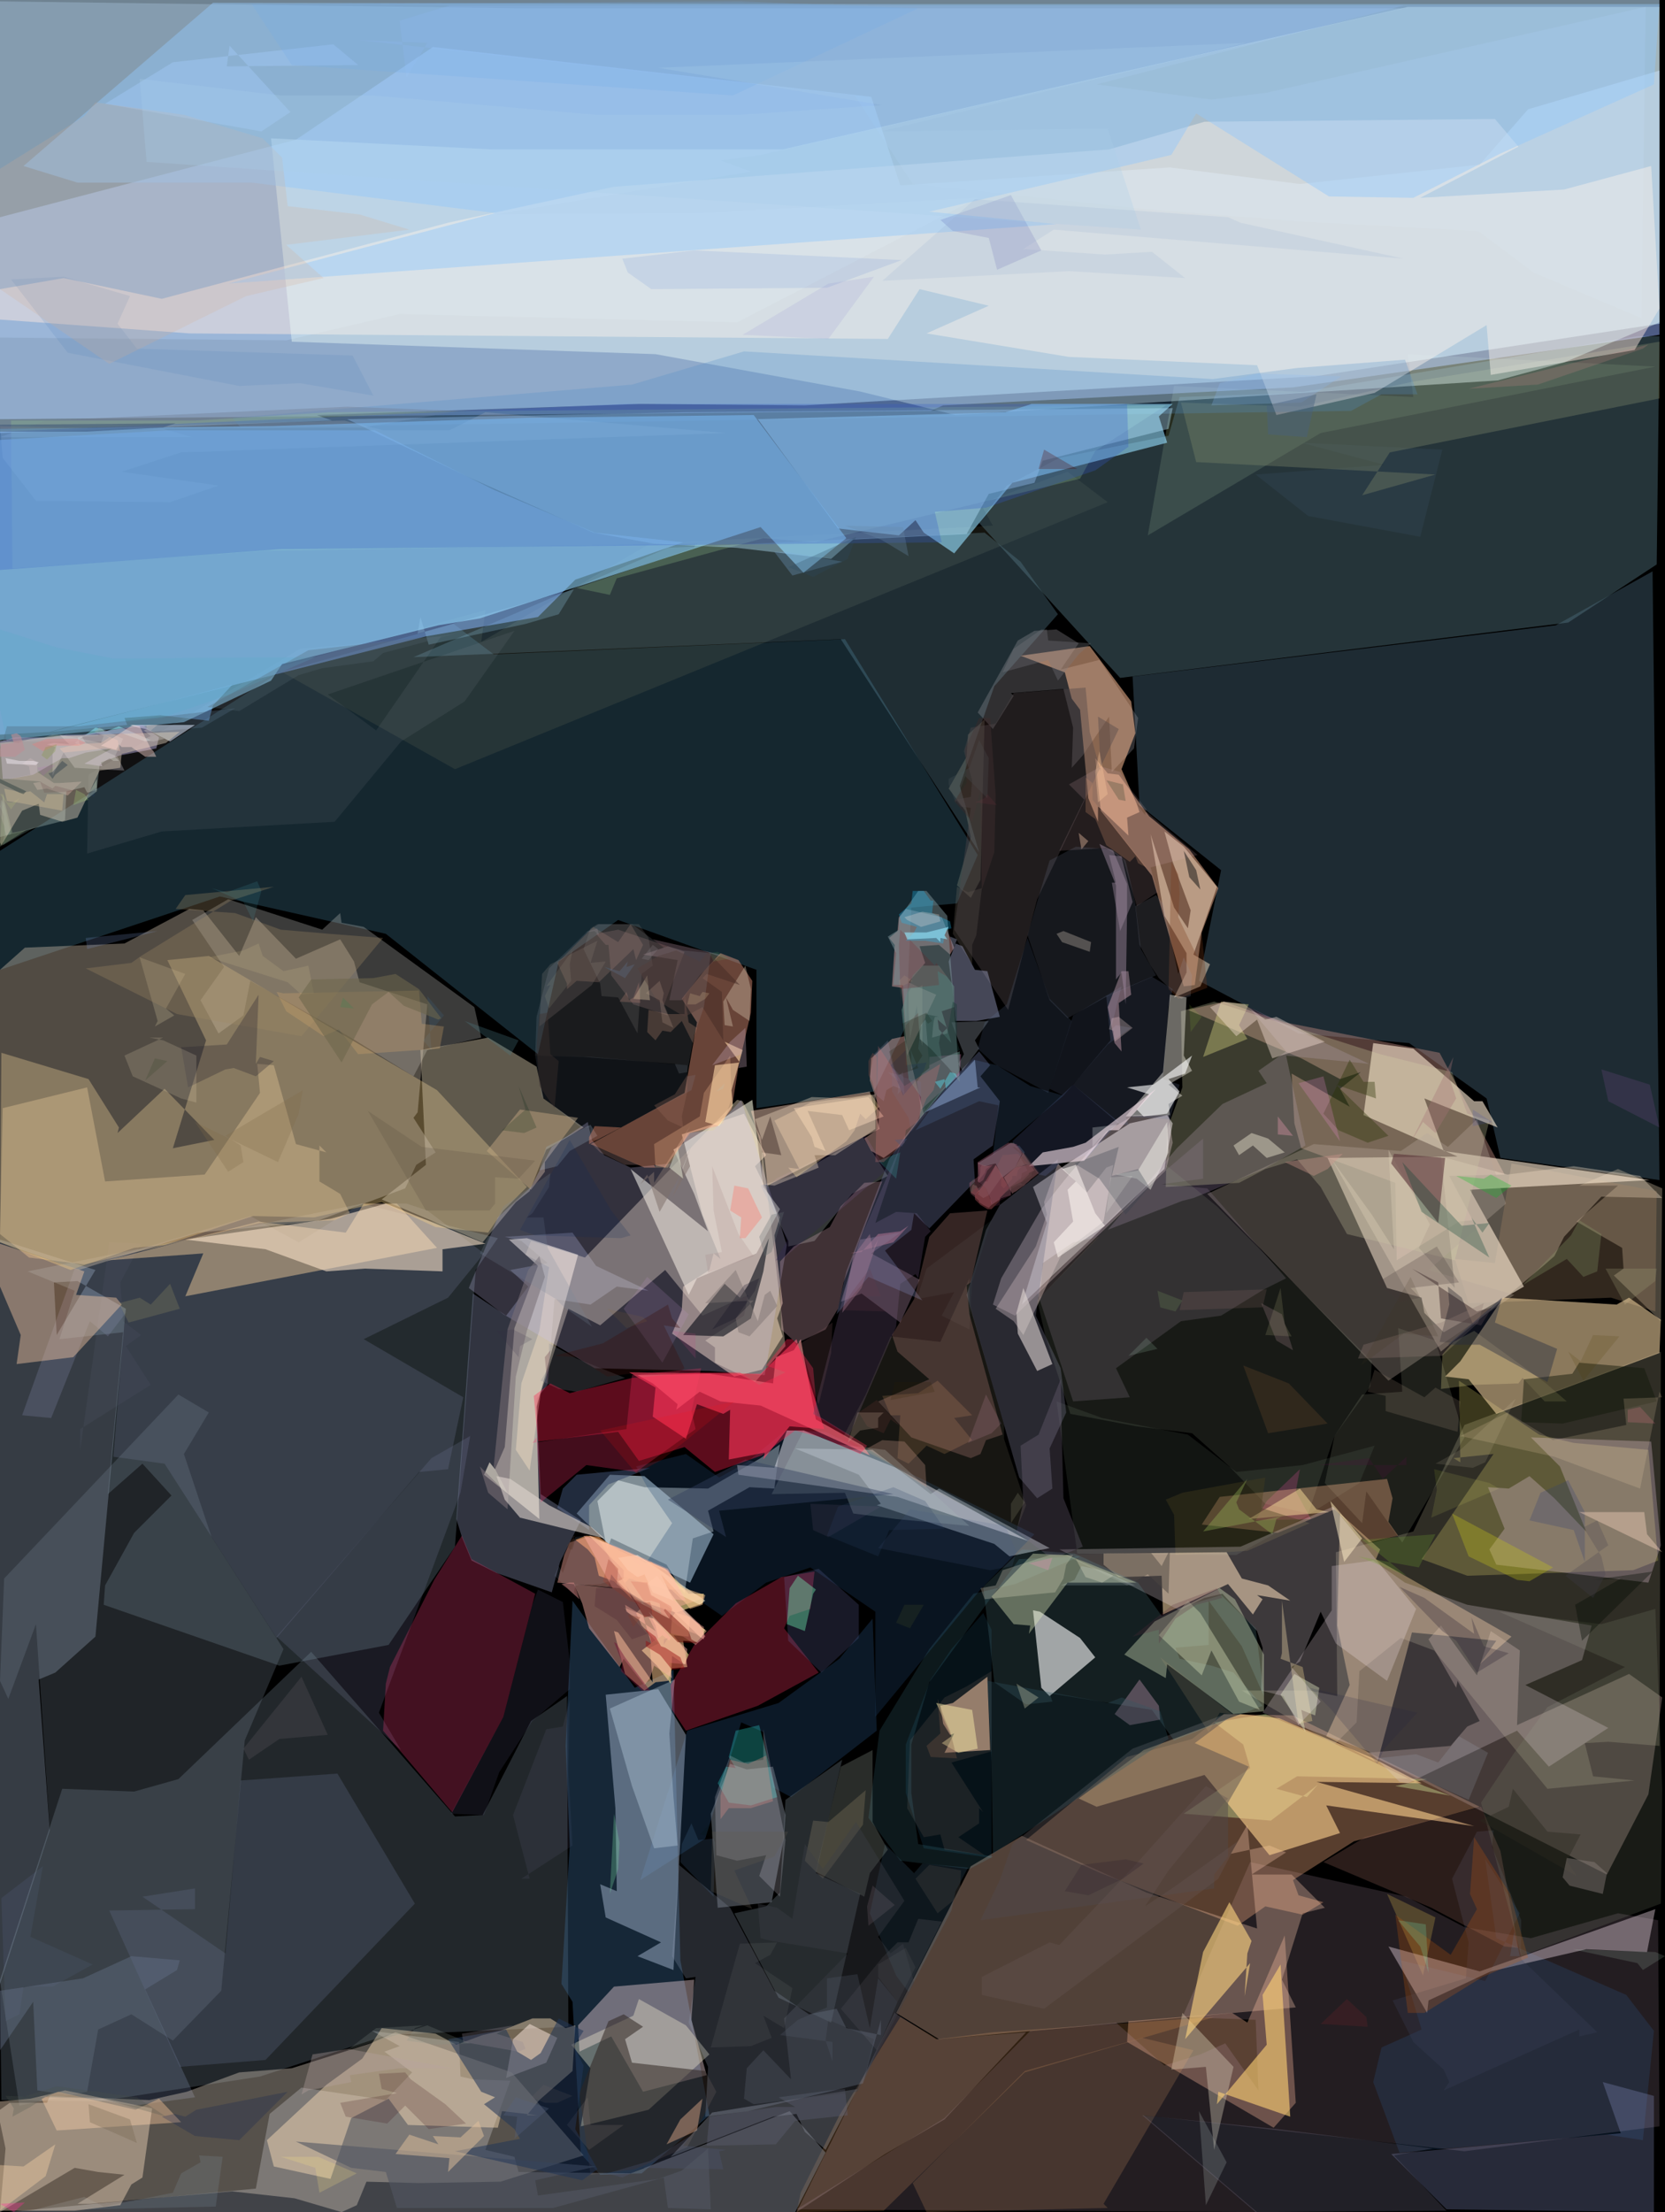 <?xml version="1.0" encoding="UTF-8" standalone="no"?>
<svg xmlns:svg="http://www.w3.org/2000/svg" xmlns="http://www.w3.org/2000/svg" width="1204" height="1599">
	<rect width = "1204" height="1599" fill="rgb(0%, 0%, 0%)"/>
	<g id="G0">
		<polygon points="955,313 1197,265 1018,256 1022,287 849,279 830,387" fill="rgb(70.582%, 81.073%, 57.24%)" fill-rule="evenodd" fill-opacity="0.22"/>
		<polygon points="1200,853 1085,837 1075,794 1019,754 939,747 867,709 883,629 824,582 819,489 1125,452 1195,413" fill="rgb(50.652%, 72.342%, 85.382%)" fill-rule="evenodd" fill-opacity="0.236"/>
		<polygon points="1027,388 946,373 908,343 1001,336 941,320 1043,325" fill="rgb(35.571%, 50.287%, 75.445%)" fill-rule="evenodd" fill-opacity="0.1"/>
		<polygon points="159,648 279,675 389,762 404,695 447,665 547,701 547,801 632,789 655,742 659,656 692,653 707,618 611,462 357,473 328,451 202,486 0,615 0,701" fill="rgb(30.235%, 54.226%, 65.467%)" fill-rule="evenodd" fill-opacity="0.283"/>
		<polygon points="329,556 199,483 351,441 348,464 470,393 718,380 709,364 772,341 801,363" fill="rgb(54.494%, 54.889%, 41.756%)" fill-rule="evenodd" fill-opacity="0.149"/>
		<polygon points="940,294 1021,276 1200,247 1200,288 1005,327 985,358 1038,343 865,334 854,291" fill="rgb(58.995%, 55.582%, 33.287%)" fill-rule="evenodd" fill-opacity="0.374"/>
		<polygon points="738,406 712,385 483,396 299,475 608,462 708,616 694,568 719,496 765,444" fill="rgb(44.867%, 64.906%, 72.556%)" fill-rule="evenodd" fill-opacity="0.276"/>
		<polygon points="64,560 63,617 117,601 242,594 290,536 336,507 372,456 237,502 272,528 319,460 217,469" fill="rgb(65.413%, 63.368%, 69.199%)" fill-rule="evenodd" fill-opacity="0.1"/>
		<polygon points="728,351 766,331 845,315 853,287 938,284 1184,243 1200,243 1198,408 1134,450 810,490 708,378" fill="rgb(33.572%, 46.675%, 51.551%)" fill-rule="evenodd" fill-opacity="0.437"/>
		<polygon points="1193,784 1158,773 1163,796 1200,815" fill="rgb(70.57%, 40.606%, 79.683%)" fill-rule="evenodd" fill-opacity="0.142"/>
	</g>
	<g id="G1">
		<polygon points="375,6 0,1 0,244 207,246 289,227 533,233 707,143 508,154 358,155 543,124 521,116 550,112 1015,6" fill="rgb(56.144%, 64.357%, 73.054%)" fill-rule="evenodd" fill-opacity="0.36"/>
		<polygon points="827,151 939,160 1069,167 1109,197 1187,230 1190,5 916,67 876,72 793,61 1015,4 325,4 289,15 294,56 309,31 260,29 618,69 660,133" fill="rgb(46.972%, 49.794%, 100%)" fill-rule="evenodd" fill-opacity="0.212"/>
		<polygon points="76,75 125,45 241,32 259,47 164,48 166,33 210,81 189,95" fill="rgb(52.943%, 59.237%, 80.299%)" fill-rule="evenodd" fill-opacity="0.51"/>
		<polygon points="682,293 673,297 0,303 0,157 214,101 313,34 630,70 651,134 846,121 940,133 1070,119 1105,79 1200,51 1200,242 935,280" fill="rgb(57.398%, 67.75%, 96.677%)" fill-rule="evenodd" fill-opacity="0.534"/>
		<polygon points="1200,0 1200,234 951,272 582,293 463,292 229,300 240,304 0,313 0,0" fill="rgb(76.018%, 89.159%, 100%)" fill-rule="evenodd" fill-opacity="0.574"/>
		<polygon points="137,241 642,245 665,209 715,221 670,241 773,258 909,264 923,300 994,284 1075,235 1078,271 1182,253 1200,223 1194,120 1131,137 1027,143 1098,106 1081,86 871,88 802,108 444,135 324,161 117,216 46,201 0,209 0,231" fill="rgb(100%, 90.652%, 87.14%)" fill-rule="evenodd" fill-opacity="0.476"/>
		<polygon points="1083,275 1131,262 1200,233 1200,5 1018,5 566,108 356,108 196,100 211,247 474,256 622,283 691,300" fill="rgb(93.294%, 100%, 97.966%)" fill-rule="evenodd" fill-opacity="0.412"/>
		<polygon points="1196,61 1085,111 1022,143 961,142 865,82 847,112 672,153 764,162 165,205 358,154 182,132 56,132 17,120 154,2 659,3 1200,3" fill="rgb(57.885%, 78.731%, 98.308%)" fill-rule="evenodd" fill-opacity="0.45"/>
		<polygon points="970,272 941,291 876,293 882,277 909,270" fill="rgb(62.919%, 79.135%, 99.427%)" fill-rule="evenodd" fill-opacity="0.24"/>
		<polygon points="173,279 217,277 270,286 255,257 99,252 85,234 94,214 46,200 8,202 49,255" fill="rgb(31.758%, 49.546%, 73.327%)" fill-rule="evenodd" fill-opacity="0.159"/>
		<polygon points="977,297 999,285 1025,285 1016,260 938,266 877,274 538,254 457,278 168,302 174,309" fill="rgb(32.184%, 55.385%, 78.704%)" fill-rule="evenodd" fill-opacity="0.263"/>
		<polygon points="211,47 182,3 536,1 664,6 530,69" fill="rgb(44.397%, 67.698%, 91.072%)" fill-rule="evenodd" fill-opacity="0.225"/>
		<polygon points="79,263 178,214 234,201 207,177 296,166 260,155 208,149 204,114 190,100 133,83 69,74 61,84 0,122 0,209" fill="rgb(83.635%, 68.501%, 56.792%)" fill-rule="evenodd" fill-opacity="0.215"/>
		<polygon points="753,181 721,195 715,172 689,167 680,159 731,141" fill="rgb(4.571%, 4.654%, 52.931%)" fill-rule="evenodd" fill-opacity="0.121"/>
		<polygon points="825,166 106,117 101,57 203,69 269,69 431,83 535,83 638,76 476,49 901,31 637,95 801,93" fill="rgb(66.131%, 80.048%, 91.014%)" fill-rule="evenodd" fill-opacity="0.269"/>
		<polygon points="598,208 471,209 454,197 450,187 502,181 652,188" fill="rgb(39.798%, 54.992%, 82.894%)" fill-rule="evenodd" fill-opacity="0.163"/>
		<polygon points="945,316 952,285 916,293 917,314" fill="rgb(28.085%, 38.33%, 50.197%)" fill-rule="evenodd" fill-opacity="0.427"/>
		<polygon points="33,304 251,294 332,297 263,309 118,310 139,316 0,316" fill="rgb(43.44%, 47.711%, 56.599%)" fill-rule="evenodd" fill-opacity="0.372"/>
		<polygon points="897,161 888,157 705,144 638,203 773,196 857,201 833,182 799,184 740,180 762,166 1015,187" fill="rgb(59.098%, 67.436%, 81.653%)" fill-rule="evenodd" fill-opacity="0.181"/>
		<polygon points="599,245 537,242 599,205 632,200" fill="rgb(41.458%, 36.199%, 75.295%)" fill-rule="evenodd" fill-opacity="0.101"/>
		<polygon points="1062,281 1112,278 1188,252 1192,249" fill="rgb(78.559%, 53.403%, 52.184%)" fill-rule="evenodd" fill-opacity="0.226"/>
	</g>
	<g id="G2">
		<polygon points="274,1238 290,1265 200,1183 312,1054 340,1038 333,1079" fill="rgb(48.815%, 49.892%, 65.26%)" fill-rule="evenodd" fill-opacity="0.211"/>
		<polygon points="91,973 102,965 89,955 87,927 102,899 79,898 58,1048 58,1033 109,1001" fill="rgb(33.621%, 34.372%, 44.197%)" fill-rule="evenodd" fill-opacity="0.108"/>
		<polygon points="263,968 324,938 350,906 309,875 294,870 261,870 216,898 181,879 54,917 16,1023 37,1025 65,955 78,966 91,949 89,966 82,1053 119,1058 200,1184 303,1064 324,1062 335,1010" fill="rgb(44.624%, 43.628%, 58.794%)" fill-rule="evenodd" fill-opacity="0.268"/>
		<polygon points="176,1264 180,1272 202,1257 237,1254 218,1212" fill="rgb(91.534%, 75.783%, 80.933%)" fill-rule="evenodd" fill-opacity="0.1"/>
		<polygon points="360,895 344,918 329,1118 281,1189 202,1204 75,1160 76,1146 97,1108 124,1081 103,1058 78,1080 89,963 43,968 54,933 20,919 262,870" fill="rgb(43.67%, 51.55%, 56.989%)" fill-rule="evenodd" fill-opacity="0.321"/>
		<polygon points="31,1349 22,1400 67,1420 38,1436 17,1436 14,1456 4,1461 1,1372" fill="rgb(29.026%, 33.197%, 55.828%)" fill-rule="evenodd" fill-opacity="0.145"/>
		<polygon points="97,1522 141,1516 105,1438 128,1424 130,1417 95,1414 60,1430 0,1439 0,1482 24,1447 27,1511" fill="rgb(47.284%, 53.427%, 67.189%)" fill-rule="evenodd" fill-opacity="0.299"/>
		<polygon points="0,896 69,918 41,965 39,927 56,926 91,946 69,1183 40,1209 28,1214 36,1323 0,1434" fill="rgb(66.133%, 72.914%, 82.963%)" fill-rule="evenodd" fill-opacity="0.324"/>
		<polygon points="411,1280 412,1229 407,1248 395,1250 371,1312 383,1358 377,1358 414,1334" fill="rgb(37.194%, 34.495%, 46.493%)" fill-rule="evenodd" fill-opacity="0.154"/>
		<polygon points="129,1286 97,1295 45,1293 0,1431 1,1518 71,1519 188,1501 280,1471 411,1465 410,1226 384,1244 349,1312 329,1313 225,1194" fill="rgb(49.06%, 56.621%, 61.288%)" fill-rule="evenodd" fill-opacity="0.275"/>
		<polygon points="160,1439 177,1258 205,1192 153,1111 133,1051 151,1021 129,1008 3,1141 0,1215 6,1228 26,1174 36,1322 0,1432 14,1522 63,1512 71,1467 95,1456 125,1475" fill="rgb(45.193%, 50.966%, 56.891%)" fill-rule="evenodd" fill-opacity="0.281"/>
		<polygon points="0,930 15,965 12,986 53,981 88,943 84,938 55,936 61,919 0,899" fill="rgb(100%, 81.352%, 65.877%)" fill-rule="evenodd" fill-opacity="0.411"/>
		<polygon points="316,902 287,870 263,870 250,891 187,883 78,911 147,906 134,937" fill="rgb(100%, 83.971%, 63.173%)" fill-rule="evenodd" fill-opacity="0.438"/>
		<polygon points="239,881 134,896 192,903 236,919 264,917 320,919 320,903 351,899 279,870" fill="rgb(100%, 90.498%, 80.322%)" fill-rule="evenodd" fill-opacity="0.576"/>
		<polygon points="130,946 123,928 109,943 101,938 86,942 93,956" fill="rgb(74.398%, 70.211%, 43.767%)" fill-rule="evenodd" fill-opacity="0.182"/>
		<polygon points="300,1376 192,1489 130,1494 79,1381 141,1380 141,1365 103,1371 163,1412 174,1287 244,1282" fill="rgb(40.329%, 43.64%, 55.773%)" fill-rule="evenodd" fill-opacity="0.269"/>
	</g>
	<g id="G3">
		<polygon points="887,1563 867,1526 872,1594" fill="rgb(66.736%, 73.069%, 71.091%)" fill-rule="evenodd" fill-opacity="0.246"/>
		<polygon points="921,1538 815,1476 816,1461 891,1455 902,1462 929,1399 937,1520" fill="rgb(74.834%, 54.145%, 42.949%)" fill-rule="evenodd" fill-opacity="0.471"/>
		<polygon points="742,1469 677,1474 647,1455 576,1599 640,1557 683,1532" fill="rgb(61.081%, 54.555%, 61.821%)" fill-rule="evenodd" fill-opacity="0.308"/>
		<polygon points="1038,1386 1029,1428 1003,1369" fill="rgb(93.686%, 79.404%, 23.861%)" fill-rule="evenodd" fill-opacity="0.249"/>
		<polygon points="872,1494 847,1496 855,1455 892,1494 878,1554" fill="rgb(90.971%, 88.447%, 77.353%)" fill-rule="evenodd" fill-opacity="0.354"/>
		<polygon points="741,1498 878,1458 718,1469 678,1474 651,1458 607,1529 579,1585 576,1599 639,1598" fill="rgb(89.321%, 59.557%, 31.597%)" fill-rule="evenodd" fill-opacity="0.213"/>
		<polygon points="856,1311 904,1278 899,1261 878,1245 915,1239 958,1257 1030,1291 1049,1298 1009,1291 1032,1286 938,1284 923,1293 945,1299 953,1290 919,1316" fill="rgb(69.129%, 93.271%, 60.17%)" fill-rule="evenodd" fill-opacity="0.429"/>
		<polygon points="807,1462 842,1493 868,1485 886,1477 910,1511 908,1460 855,1458 904,1346 1017,1371 1059,1393 1107,1401 1170,1383 1199,1388 1200,1537 1059,1555 827,1529 909,1599 576,1597 683,1531 745,1468" fill="rgb(74.817%, 62.76%, 71.943%)" fill-rule="evenodd" fill-opacity="0.183"/>
		<polygon points="979,1331 935,1359 939,1370 957,1375 942,1384 915,1378 895,1392 796,1354 742,1330 815,1270 862,1257 885,1239 935,1240 1070,1306" fill="rgb(100%, 69.808%, 52.574%)" fill-rule="evenodd" fill-opacity="0.347"/>
		<polygon points="739,1327 702,1349 648,1455 679,1474 937,1451 927,1431 942,1383 958,1379 934,1355 905,1355 930,1339 918,1334 890,1340 902,1319 909,1394 829,1368" fill="rgb(100%, 80.704%, 69.113%)" fill-rule="evenodd" fill-opacity="0.317"/>
		<polygon points="741,1497 826,1473 863,1482 798,1593 801,1596 670,1599 660,1578" fill="rgb(100%, 71.512%, 45.076%)" fill-rule="evenodd" fill-opacity="0.166"/>
		<polygon points="827,1265 780,1300 793,1306 871,1283 918,1341 969,1325 959,1305 1066,1320 952,1288 1028,1289 993,1271 925,1242 897,1239" fill="rgb(100%, 82.375%, 56.209%)" fill-rule="evenodd" fill-opacity="0.6"/>
		<polygon points="723,1359 732,1333 819,1264 886,1239 892,1239 864,1260 903,1277 888,1303 888,1342 878,1355 878,1365 709,1388" fill="rgb(30.669%, 28.769%, 29.351%)" fill-rule="evenodd" fill-opacity="0.472"/>
		<polygon points="1196,1468 1176,1442 1082,1401 1074,1344 1099,1383 1074,1432 1013,1417 1028,1467 999,1480 993,1505 1012,1556 1162,1543 1188,1547" fill="rgb(19.709%, 56.032%, 95.962%)" fill-rule="evenodd" fill-opacity="0.121"/>
		<polygon points="1004,1407 1070,1425 1197,1380 1191,1411 1147,1409 1078,1425 1033,1446 1032,1455" fill="rgb(84.315%, 76.636%, 80.217%)" fill-rule="evenodd" fill-opacity="0.453"/>
		<polygon points="1048,1505 1044,1496 1022,1476 1007,1446 1060,1430 1062,1404 1050,1358 1068,1324 1080,1323 1079,1335 1100,1388 1100,1416 1155,1469 1142,1472 1142,1467 1044,1511" fill="rgb(23.682%, 26.062%, 36.363%)" fill-rule="evenodd" fill-opacity="0.272"/>
		<polygon points="881,1512 880,1521 916,1478 913,1442 926,1420 933,1530" fill="rgb(100%, 82.192%, 45.641%)" fill-rule="evenodd" fill-opacity="0.6"/>
		<polygon points="1071,1306 987,1328 957,1346 1035,1379 1088,1407 1098,1408 1085,1338" fill="rgb(70.309%, 47.536%, 43.37%)" fill-rule="evenodd" fill-opacity="0.242"/>
		<polygon points="1006,1557 1172,1542 1159,1505 1196,1515 1196,1599 1046,1597" fill="rgb(60.052%, 65.478%, 87.783%)" fill-rule="evenodd" fill-opacity="0.254"/>
		<polygon points="905,1403 902,1412 900,1443 904,1419 857,1474 870,1411 889,1375" fill="rgb(100%, 83.797%, 50.687%)" fill-rule="evenodd" fill-opacity="0.6"/>
		<polygon points="888,1300 845,1352 828,1378 849,1364 895,1331 881,1358 755,1452 710,1442 710,1429 759,1404 766,1406 821,1348 872,1291" fill="rgb(39.481%, 33.321%, 32.468%)" fill-rule="evenodd" fill-opacity="0.368"/>
		<polygon points="1137,1409 1184,1419 1188,1424 1204,1414 1197,1411" fill="rgb(75.044%, 85.936%, 79.699%)" fill-rule="evenodd" fill-opacity="0.156"/>
		<polygon points="1009,1384 1049,1413 1068,1380 1063,1369 1066,1328 1092,1369 1105,1415 1072,1429 1030,1455 1018,1455" fill="rgb(84.123%, 36.642%, 2.013%)" fill-rule="evenodd" fill-opacity="0.225"/>
		<polygon points="812,1358 827,1347 814,1344 782,1348 770,1367 787,1370" fill="rgb(21.194%, 15.927%, 19.182%)" fill-rule="evenodd" fill-opacity="0.37"/>
		<polygon points="1031,1391 1033,1426 1027,1407 1011,1388" fill="rgb(48.047%, 99.544%, 79.398%)" fill-rule="evenodd" fill-opacity="0.19"/>
		<polygon points="826,1529 924,1539 1036,1553 1008,1558 1046,1598 908,1599" fill="rgb(55.054%, 53.628%, 64.639%)" fill-rule="evenodd" fill-opacity="0.24"/>
		<polygon points="974,1445 955,1463 989,1465 988,1458" fill="rgb(54.908%, 15.033%, 17.218%)" fill-rule="evenodd" fill-opacity="0.192"/>
	</g>
	<g id="G4">
		<polygon points="154,510 151,521 116,517 90,519 92,524 37,529 168,495" fill="rgb(41.59%, 65.448%, 94.58%)" fill-rule="evenodd" fill-opacity="0.526"/>
		<polygon points="277,311 325,311 351,298 525,313 131,327 88,341 158,351 123,363 26,362 2,331 0,308 119,311 70,309 249,304" fill="rgb(98.347%, 86.562%, 79.05%)" fill-rule="evenodd" fill-opacity="0.241"/>
		<polygon points="0,318 123,311 271,311 357,354 430,385 494,392 416,419 389,446 308,460 47,526 36,529 0,531" fill="rgb(48.657%, 66.05%, 96.928%)" fill-rule="evenodd" fill-opacity="0.543"/>
		<polygon points="503,393 502,396 417,425 441,430 446,418 552,389 589,392 781,346 792,326 843,293 238,298 141,304 8,304 9,411 192,398" fill="rgb(62.414%, 82.929%, 56.569%)" fill-rule="evenodd" fill-opacity="0.244"/>
		<polygon points="548,303 727,298 746,292 848,292 838,301 844,320 732,349 690,400 668,385 662,376 650,387 606,382" fill="rgb(58.732%, 87.704%, 100%)" fill-rule="evenodd" fill-opacity="0.6"/>
		<polygon points="495,298 251,303 339,345 429,385 473,393 533,396 601,404 617,390 699,386 715,357 748,349 754,333 845,310 848,295" fill="rgb(70.802%, 90.101%, 100%)" fill-rule="evenodd" fill-opacity="0.41"/>
		<polygon points="317,452 347,447 550,381 581,414 612,389 545,300 381,302 197,308 0,310 0,535 133,522 196,492 204,480" fill="rgb(58.538%, 85.476%, 100%)" fill-rule="evenodd" fill-opacity="0.6"/>
		<polygon points="302,458 304,446 310,466 380,451 404,444 415,426" fill="rgb(64.621%, 87.338%, 100%)" fill-rule="evenodd" fill-opacity="0.22"/>
		<polygon points="202,397 681,392 676,370 713,367 792,340 816,323 815,292 610,292 453,292 0,312 0,412" fill="rgb(19.305%, 35.487%, 77.815%)" fill-rule="evenodd" fill-opacity="0.285"/>
		<polygon points="0,312 63,312 118,309 127,306 0,307" fill="rgb(20.781%, 30.515%, 45.495%)" fill-rule="evenodd" fill-opacity="0.496"/>
		<polygon points="166,502 228,475 82,476 41,468 0,455 0,513 5,536 71,532 71,524 117,519" fill="rgb(35.273%, 66.821%, 78.977%)" fill-rule="evenodd" fill-opacity="0.279"/>
		<polygon points="573,416 609,406 569,399 560,399" fill="rgb(48.852%, 69.459%, 87.794%)" fill-rule="evenodd" fill-opacity="0.273"/>
		<polygon points="570,410 588,417 613,404 619,388" fill="rgb(17.581%, 29.11%, 37.455%)" fill-rule="evenodd" fill-opacity="0.265"/>
		<polygon points="5,525 57,525 170,512 146,526 84,531 77,536 2,536" fill="rgb(30.762%, 40.27%, 48.598%)" fill-rule="evenodd" fill-opacity="0.352"/>
		<polygon points="653,381 611,380 637,390 657,402" fill="rgb(41.383%, 53.399%, 65.688%)" fill-rule="evenodd" fill-opacity="0.301"/>
		<polygon points="150,511 223,470 330,458 277,472 270,478 233,483 216,488 173,514" fill="rgb(32.636%, 39.862%, 43.219%)" fill-rule="evenodd" fill-opacity="0.283"/>
		<polygon points="779,339 751,339 755,325" fill="rgb(31.145%, 3.446%, 1.696%)" fill-rule="evenodd" fill-opacity="0.278"/>
	</g>
	<g id="G5">
		<polygon points="1167,922 1174,917 1173,902 1140,883 1170,857 1142,857 1170,845 1202,859 1201,955" fill="rgb(88.549%, 80.951%, 68.994%)" fill-rule="evenodd" fill-opacity="0.326"/>
		<polygon points="934,776 976,800 969,787 984,775 969,780 941,765 859,730 885,724 929,739 1041,761 1088,849 1048,850 1065,882 1055,883 1010,911 1009,855 941,830 936,812" fill="rgb(74.636%, 54.023%, 49.601%)" fill-rule="evenodd" fill-opacity="0.437"/>
		<polygon points="916,1085 940,1062 937,1078 948,1098 908,1099" fill="rgb(82.469%, 16.923%, 50.729%)" fill-rule="evenodd" fill-opacity="0.32"/>
		<polygon points="930,763 990,769 903,728 930,760 910,774 916,783 884,798 851,830 801,889 855,868 863,866 914,845 944,828" fill="rgb(62.448%, 52.914%, 67.641%)" fill-rule="evenodd" fill-opacity="0.291"/>
		<polygon points="992,878 1008,903 1004,831 1034,885 1026,902 1052,931 1042,836 1090,849 1138,843 1186,850 1202,866 1158,865 1131,894 1124,908 1116,915 1042,977 963,838" fill="rgb(99.012%, 91.573%, 80.848%)" fill-rule="evenodd" fill-opacity="0.349"/>
		<polygon points="1093,841 1198,861 1197,948 1165,938 1062,942 1052,910 1081,913" fill="rgb(66.682%, 53.485%, 40.051%)" fill-rule="evenodd" fill-opacity="0.296"/>
		<polygon points="1072,796 1066,796 1022,758 993,754 986,806 1054,836 960,837 1003,931 1028,938 1030,949 1044,963 1102,930 1063,860 1193,853 1044,832 1030,794 1083,815" fill="rgb(100%, 92.711%, 83.217%)" fill-rule="evenodd" fill-opacity="0.597"/>
		<polygon points="878,724 998,762 1050,775 1061,805 1077,810 1052,911 974,892 955,858 938,838 915,845 896,855 843,858 844,816 855,786 854,731" fill="rgb(85.841%, 84.438%, 66.371%)" fill-rule="evenodd" fill-opacity="0.273"/>
		<polygon points="1011,960 1014,1006 985,1008 965,1038 958,1072 985,1101 988,1078 1014,1115 1059,1039 1038,969" fill="rgb(81.348%, 84.289%, 69.311%)" fill-rule="evenodd" fill-opacity="0.147"/>
		<polygon points="1004,998 873,863 950,827 1013,832 1032,819 1047,829 1068,809 1089,870 1033,918 1095,936" fill="rgb(71.519%, 64.912%, 61.108%)" fill-rule="evenodd" fill-opacity="0.338"/>
		<polygon points="1071,958 1079,945 1068,948 1021,917 1040,927 1042,953" fill="rgb(28.545%, 21.485%, 20.422%)" fill-rule="evenodd" fill-opacity="0.538"/>
		<polygon points="779,1123 764,1013 797,1025 859,1037 894,1064 942,1059 994,1045 983,1072 941,1098 894,1124" fill="rgb(35.523%, 42.881%, 35.445%)" fill-rule="evenodd" fill-opacity="0.199"/>
		<polygon points="870,852 840,856 873,859 930,924 914,932 883,951 854,955 807,989 817,1010 776,1013 750,934 811,873 870,823" fill="rgb(65.504%, 56.605%, 66.977%)" fill-rule="evenodd" fill-opacity="0.196"/>
		<polygon points="750,940 756,966 774,1022 822,1031 862,1036 889,1060 915,1087 946,1094 965,1038 991,1002 992,984 880,872 843,842" fill="rgb(57.582%, 63.543%, 52.128%)" fill-rule="evenodd" fill-opacity="0.165"/>
		<polygon points="1007,1083 1004,1100 1011,1110 990,1115 965,1091 924,1108 869,1102 882,1082 1003,1069" fill="rgb(100%, 73.022%, 55.423%)" fill-rule="evenodd" fill-opacity="0.344"/>
		<polygon points="1040,884 1045,837 1008,834 1006,841" fill="rgb(34.236%, 18.702%, 21.267%)" fill-rule="evenodd" fill-opacity="0.567"/>
		<polygon points="1039,901 1055,927 1020,931 1027,938 1012,941 996,927" fill="rgb(26.196%, 21.271%, 20.889%)" fill-rule="evenodd" fill-opacity="0.246"/>
		<polygon points="1038,819 1029,811 1020,826 1051,764 1048,779 1053,794" fill="rgb(63.99%, 45.35%, 46.276%)" fill-rule="evenodd" fill-opacity="0.351"/>
		<polygon points="961,1093 952,1091 940,1076 903,1098" fill="rgb(98.989%, 88.879%, 61.001%)" fill-rule="evenodd" fill-opacity="0.483"/>
		<polygon points="1048,943 1041,970 1057,971 1066,959 1057,938 1047,930" fill="rgb(0%, 2.005%, 7.232%)" fill-rule="evenodd" fill-opacity="0.304"/>
		<polygon points="1043,980 982,982 986,972 1042,956 1073,942 1069,956" fill="rgb(55.502%, 46.639%, 44.659%)" fill-rule="evenodd" fill-opacity="0.319"/>
		<polygon points="1198,917 1197,926 1175,943 1161,917" fill="rgb(67.586%, 66.883%, 52.014%)" fill-rule="evenodd" fill-opacity="0.223"/>
		<polygon points="902,1121 947,1101 912,1090 915,1068 855,1079 843,1084 849,1095 850,1124" fill="rgb(27.421%, 24.408%, 11.732%)" fill-rule="evenodd" fill-opacity="0.389"/>
		<polygon points="932,1000 960,1029 917,1036 899,987" fill="rgb(84.476%, 53.264%, 28.566%)" fill-rule="evenodd" fill-opacity="0.125"/>
		<polygon points="971,834 960,845 950,850 929,840" fill="rgb(81.169%, 59.451%, 54.789%)" fill-rule="evenodd" fill-opacity="0.379"/>
		<polygon points="929,957 934,966 915,965 926,931" fill="rgb(49.658%, 48.037%, 35.416%)" fill-rule="evenodd" fill-opacity="0.283"/>
		<polygon points="896,741 903,726 883,724 870,764 902,751" fill="rgb(93.42%, 91.965%, 55.334%)" fill-rule="evenodd" fill-opacity="0.351"/>
		<polygon points="927,1096 923,1098 920,1109 896,1091 894,1086 902,1069 870,1107" fill="rgb(59.038%, 72.066%, 35.013%)" fill-rule="evenodd" fill-opacity="0.352"/>
		<polygon points="917,823 929,833 916,837 906,828 896,835 892,828 905,819" fill="rgb(97.316%, 94.816%, 85.458%)" fill-rule="evenodd" fill-opacity="0.413"/>
		<polygon points="1077,909 1064,880 1072,891 1077,884 1057,886 1014,840 1028,876" fill="rgb(0%, 23.26%, 18.729%)" fill-rule="evenodd" fill-opacity="0.286"/>
		<polygon points="1155,919 1145,923 1133,910 1101,929 1136,893 1142,882 1158,892" fill="rgb(55.8%, 61.833%, 42.924%)" fill-rule="evenodd" fill-opacity="0.28"/>
		<polygon points="916,932 913,945 853,947 856,934" fill="rgb(67.504%, 51.29%, 48.85%)" fill-rule="evenodd" fill-opacity="0.159"/>
		<polygon points="1056,1013 1038,1003 1030,1010 994,990 989,1006 1002,1009 1002,1020 1054,1035" fill="rgb(73.854%, 65.725%, 54.798%)" fill-rule="evenodd" fill-opacity="0.172"/>
		<polygon points="927,950 935,976 923,969 912,942" fill="rgb(75.698%, 61.47%, 64.603%)" fill-rule="evenodd" fill-opacity="0.213"/>
		<polygon points="909,737 894,749 875,728 885,724 900,726 915,737 923,735 958,753 920,765" fill="rgb(100%, 91.14%, 87.068%)" fill-rule="evenodd" fill-opacity="0.389"/>
		<polygon points="986,782 994,782 995,794 966,784 1004,821 989,826 968,817 957,805 976,766" fill="rgb(14.394%, 19.262%, 0.325%)" fill-rule="evenodd" fill-opacity="0.361"/>
		<polygon points="1020,923 1040,966 1015,964 984,987" fill="rgb(23.674%, 18.719%, 11.826%)" fill-rule="evenodd" fill-opacity="0.149"/>
		<polygon points="837,933 839,945 850,948 855,940" fill="rgb(47.743%, 63.082%, 39.951%)" fill-rule="evenodd" fill-opacity="0.205"/>
		<polygon points="990,1054 953,1059 1017,1059 1017,1053 1000,1069" fill="rgb(34.045%, 4.545%, 25.678%)" fill-rule="evenodd" fill-opacity="0.204"/>
		<polygon points="969,825 939,783 957,778" fill="rgb(94.773%, 57.213%, 85.032%)" fill-rule="evenodd" fill-opacity="0.223"/>
		<polygon points="1082,866 1093,857 1078,849 1073,852 1053,850" fill="rgb(3.231%, 75.15%, 13.501%)" fill-rule="evenodd" fill-opacity="0.282"/>
		<polygon points="816,980 829,967 837,975" fill="rgb(66.537%, 83.179%, 73.512%)" fill-rule="evenodd" fill-opacity="0.166"/>
		<polygon points="1079,811 1065,814 1065,802" fill="rgb(25.255%, 29.932%, 65.843%)" fill-rule="evenodd" fill-opacity="0.186"/>
		<polygon points="861,746 869,735 860,726" fill="rgb(67.647%, 91.772%, 24.724%)" fill-rule="evenodd" fill-opacity="0.107"/>
		<polygon points="935,821 924,807 924,820" fill="rgb(96.366%, 63.555%, 71.606%)" fill-rule="evenodd" fill-opacity="0.324"/>
	</g>
	<g id="G6">
		<polygon points="1077,1072 1037,1062 1039,1077 1035,1097 1084,1076" fill="rgb(42.858%, 45.069%, 18.014%)" fill-rule="evenodd" fill-opacity="0.254"/>
		<polygon points="1162,1355 1192,1297 1202,1227 1178,1210 1097,1247 1099,1193 1078,1179 1068,1211 1042,1175 1033,1185 1053,1220 1054,1215 1070,1244 1061,1248 1049,1262 988,1267" fill="rgb(60.386%, 51.853%, 49.616%)" fill-rule="evenodd" fill-opacity="0.434"/>
		<polygon points="1022,1107 966,1122 967,1226 947,1222 898,1222 965,1261 981,1245 983,1208 1013,1184 1037,1193 1119,1293 1182,1287 1152,1284 1146,1260 1163,1259 1200,1262 1201,977 1059,1030" fill="rgb(78.071%, 75.221%, 62.294%)" fill-rule="evenodd" fill-opacity="0.236"/>
		<polygon points="1100,1414 1201,1376 1202,1293 1197,1163 1158,1174 1084,1165 1175,1205 1119,1234 1095,1267 1071,1303" fill="rgb(51.653%, 56.744%, 46.736%)" fill-rule="evenodd" fill-opacity="0.192"/>
		<polygon points="959,1255 976,1218 967,1175 969,1094 998,1120 995,1127 1093,1183 1070,1203 1082,1186 1021,1180 996,1274" fill="rgb(100%, 84.213%, 62.563%)" fill-rule="evenodd" fill-opacity="0.392"/>
		<polygon points="1113,1037 1138,1043 1192,1048 1199,1128 1181,1135 1061,1139 1028,1127 1080,1051 1051,1054 1056,1057 1055,998" fill="rgb(96.656%, 91.889%, 47.57%)" fill-rule="evenodd" fill-opacity="0.236"/>
		<polygon points="1192,1144 1201,1117 1194,1042 1107,1039 1128,1060 1147,1107 1124,1083 1106,1067 1091,1076 1076,1075 1088,1105 1077,1120 1082,1131" fill="rgb(92.612%, 79.488%, 87.774%)" fill-rule="evenodd" fill-opacity="0.293"/>
		<polygon points="1061,1160 1016,1144 993,1128 963,1132 963,1164 913,1238 990,1266 1012,1288 1018,1289 1097,1251 1120,1277 1163,1249 1103,1218 1144,1200 1151,1175" fill="rgb(87.12%, 79.881%, 82.194%)" fill-rule="evenodd" fill-opacity="0.268"/>
		<polygon points="1051,970 1043,979 1042,1004 1066,1001 1098,1000 1101,996 1117,1013 1133,1013 1118,1000 1066,962" fill="rgb(84.1%, 82.032%, 53.368%)" fill-rule="evenodd" fill-opacity="0.284"/>
		<polygon points="1169,943 1178,938 1201,954 1200,978 1082,1022 1062,997 1045,995 1056,984 1087,938" fill="rgb(96.711%, 84.656%, 64.044%)" fill-rule="evenodd" fill-opacity="0.562"/>
		<polygon points="1144,1186 1139,1160 1172,1141 1152,1142 1195,1136" fill="rgb(0%, 4.254%, 0%)" fill-rule="evenodd" fill-opacity="0.357"/>
		<polygon points="927,1195 926,1199 942,1205 949,1244 939,1246 927,1157" fill="rgb(83.39%, 74.991%, 52.041%)" fill-rule="evenodd" fill-opacity="0.399"/>
		<polygon points="1130,1029 1198,1013 1189,989 1142,985 1137,993 1102,997 1100,1028" fill="rgb(7.186%, 9.638%, 3.514%)" fill-rule="evenodd" fill-opacity="0.47"/>
		<polygon points="944,1252 941,1236 951,1240 954,1220 936,1210 926,1225" fill="rgb(97.003%, 100%, 81.742%)" fill-rule="evenodd" fill-opacity="0.364"/>
		<polygon points="1119,1324 1143,1326 1133,1345 1140,1356 1070,1316 1091,1306 1094,1293" fill="rgb(16.779%, 15.661%, 12.226%)" fill-rule="evenodd" fill-opacity="0.413"/>
		<polygon points="798,1131 809,1140 840,1139 841,1167 888,1145 906,1167 913,1156 909,1153 933,1157 917,1146 898,1141 887,1122 798,1123" fill="rgb(98.889%, 86.12%, 66.674%)" fill-rule="evenodd" fill-opacity="0.546"/>
		<polygon points="1043,1179 1053,1186 1068,1209 1091,1195 1073,1190 1064,1169 1066,1181 1030,1155 1012,1147" fill="rgb(14.006%, 10.97%, 17.76%)" fill-rule="evenodd" fill-opacity="0.272"/>
		<polygon points="1159,1369 1162,1354 1153,1346 1133,1343 1130,1357 1135,1363" fill="rgb(54.77%, 49.781%, 48.354%)" fill-rule="evenodd" fill-opacity="0.433"/>
		<polygon points="972,1129 985,1112 962,1085" fill="rgb(100%, 93.841%, 73.313%)" fill-rule="evenodd" fill-opacity="0.512"/>
		<polygon points="1050,1094 1123,1133 1106,1143 1097,1142 1062,1125" fill="rgb(78.97%, 79.085%, 8.514%)" fill-rule="evenodd" fill-opacity="0.31"/>
		<polygon points="1114,1079 1106,1099 1138,1106 1146,1129 1146,1093 1134,1070" fill="rgb(18.936%, 24.136%, 45.642%)" fill-rule="evenodd" fill-opacity="0.265"/>
		<polygon points="1001,1264 1025,1238 947,1220 962,1235 996,1275" fill="rgb(12.539%, 12.367%, 26.158%)" fill-rule="evenodd" fill-opacity="0.175"/>
		<polygon points="1158,1125 1145,1104 1155,1099 1163,1117 1132,1139 1152,1155 1161,1138" fill="rgb(25.497%, 24.651%, 30.747%)" fill-rule="evenodd" fill-opacity="0.249"/>
		<polygon points="1040,1274 1024,1268 995,1271 1062,1301 1076,1267 1055,1255" fill="rgb(67.349%, 73.492%, 80.029%)" fill-rule="evenodd" fill-opacity="0.164"/>
		<polygon points="1070,972 1119,999 1126,975 1081,956 1086,938 1047,972" fill="rgb(13.53%, 16.438%, 24.835%)" fill-rule="evenodd" fill-opacity="0.399"/>
		<polygon points="1024,1163 1003,1215 966,1188 955,1165 940,1201 934,1205 955,1230 939,1247 928,1226 912,1222 913,1191 909,1179 884,1152 871,1155 853,1164 766,1120 897,1118 964,1089" fill="rgb(100%, 93.523%, 96.035%)" fill-rule="evenodd" fill-opacity="0.241"/>
		<polygon points="985,1113 1017,1139 982,1125 1026,1133 1038,1109" fill="rgb(44.661%, 65.692%, 20.616%)" fill-rule="evenodd" fill-opacity="0.246"/>
		<polygon points="1038,1058 1065,1061 1074,1057 1096,1011 1056,1048" fill="rgb(90.304%, 85.699%, 73.109%)" fill-rule="evenodd" fill-opacity="0.122"/>
		<polygon points="1186,1017 1197,1029 1177,1028 1177,1019" fill="rgb(82.313%, 38.254%, 49.659%)" fill-rule="evenodd" fill-opacity="0.241"/>
		<polygon points="1191,1109 1189,1093 1142,1093 1202,1122" fill="rgb(97.248%, 83.415%, 74.55%)" fill-rule="evenodd" fill-opacity="0.406"/>
		<polygon points="832,1122 840,1132 846,1120 845,1152 830,1138 815,1146 770,1124" fill="rgb(30.47%, 27.93%, 25.765%)" fill-rule="evenodd" fill-opacity="0.473"/>
		<polygon points="1176,1030 1174,1011 1202,1010 1200,1006 1186,1076 1124,1053 1056,1038 1090,1021 1123,1041" fill="rgb(100%, 87.739%, 71.228%)" fill-rule="evenodd" fill-opacity="0.167"/>
		<polygon points="1134,977 1145,998 1171,966 1152,965 1143,984" fill="rgb(29.635%, 22.868%, 0%)" fill-rule="evenodd" fill-opacity="0.162"/>
		<polygon points="1099,1414 1092,1414 1095,1396" fill="rgb(37.078%, 65.437%, 91.841%)" fill-rule="evenodd" fill-opacity="0.114"/>
	</g>
	<g id="G7">
		<polygon points="252,749 299,778 309,759 348,750 343,728 263,670 247,667 246,660 233,672 165,650 139,665 162,699 145,723 158,747 176,734 181,709" fill="rgb(80.538%, 79.983%, 77.916%)" fill-rule="evenodd" fill-opacity="0.291"/>
		<polygon points="188,884 242,882 253,877 246,863 231,854 231,828 236,833 214,827 198,770 186,769 188,790 148,849 76,854 63,786 2,801 0,892 21,909 61,914" fill="rgb(97.513%, 79.96%, 57.899%)" fill-rule="evenodd" fill-opacity="0.377"/>
		<polygon points="316,788 381,858 364,875 353,891 315,887 276,869 227,880 183,879 119,900 97,902 51,918 0,898 1,761 64,780 86,815 85,819 119,787 155,824 125,830 149,752 121,694 151,691" fill="rgb(98.396%, 83.117%, 53.058%)" fill-rule="evenodd" fill-opacity="0.359"/>
		<polygon points="373,869 383,861 395,831 422,815 393,794 388,771 353,750 304,759 308,842 276,867 349,898" fill="rgb(84.754%, 79.174%, 67.985%)" fill-rule="evenodd" fill-opacity="0.442"/>
		<polygon points="101,692 134,704 120,729 126,734 112,742 114,738" fill="rgb(95.511%, 91.702%, 69.078%)" fill-rule="evenodd" fill-opacity="0.225"/>
		<polygon points="0,898 57,918 143,891 228,883 293,859 301,842 315,833 299,808 302,804 309,726 260,710 256,695 246,679 214,693 185,663 173,691 147,658 137,657 90,682 18,685 0,701" fill="rgb(79.425%, 74.398%, 66.296%)" fill-rule="evenodd" fill-opacity="0.399"/>
		<polygon points="218,749 128,733 62,700 95,696 102,691 167,651 198,641 134,647 127,657 170,660 203,672 238,675 277,678" fill="rgb(61.907%, 53.706%, 39.899%)" fill-rule="evenodd" fill-opacity="0.311"/>
		<polygon points="216,805 201,840 141,811 165,847 176,840 174,828 163,821 219,788" fill="rgb(50.488%, 41.644%, 28.062%)" fill-rule="evenodd" fill-opacity="0.269"/>
		<polygon points="394,840 394,847 384,860 352,832 376,802 418,808" fill="rgb(76.715%, 65.741%, 50.627%)" fill-rule="evenodd" fill-opacity="0.467"/>
		<polygon points="380,802 363,817 379,819 388,815 375,785" fill="rgb(0%, 13.789%, 7.531%)" fill-rule="evenodd" fill-opacity="0.206"/>
		<polygon points="358,870 358,851 375,852 387,839 305,829 266,803 308,875 354,875" fill="rgb(35.248%, 30.645%, 25.117%)" fill-rule="evenodd" fill-opacity="0.236"/>
		<polygon points="153,642 176,652 183,666 189,644 186,637 164,645" fill="rgb(33.182%, 68.957%, 73.337%)" fill-rule="evenodd" fill-opacity="0.14"/>
		<polygon points="306,752 321,734 309,720 312,759" fill="rgb(24.399%, 61.276%, 87.813%)" fill-rule="evenodd" fill-opacity="0.1"/>
		<polygon points="169,772 163,773 136,786 131,757 164,755 187,719 185,769 188,764 198,767 185,778" fill="rgb(14.061%, 11.969%, 17.006%)" fill-rule="evenodd" fill-opacity="0.299"/>
		<polygon points="375,752 336,738 369,763" fill="rgb(29.994%, 48.059%, 51.66%)" fill-rule="evenodd" fill-opacity="0.296"/>
		<polygon points="63,686 62,678 114,673" fill="rgb(51.7%, 63.447%, 86.078%)" fill-rule="evenodd" fill-opacity="0.208"/>
		<polygon points="245,744 234,749 207,731 200,717 205,718 303,716 305,740 321,742 318,758 259,762" fill="rgb(84.356%, 66.502%, 42.683%)" fill-rule="evenodd" fill-opacity="0.28"/>
		<polygon points="118,750 108,750 118,752 142,763 142,797 131,794 96,778 90,763" fill="rgb(96.035%, 87.762%, 74.12%)" fill-rule="evenodd" fill-opacity="0.174"/>
		<polygon points="218,719 227,718 223,698 205,702 190,691 187,682 176,687 151,692 208,710" fill="rgb(99.462%, 90.037%, 61.582%)" fill-rule="evenodd" fill-opacity="0.117"/>
		<polygon points="270,707 286,704 303,715 319,736 317,737 292,727 281,717 269,726 247,768 216,721 225,708" fill="rgb(42.989%, 40.49%, 30.027%)" fill-rule="evenodd" fill-opacity="0.568"/>
		<polygon points="112,765 105,781 121,767" fill="rgb(15.576%, 23.476%, 10.94%)" fill-rule="evenodd" fill-opacity="0.183"/>
		<polygon points="256,729 248,721 246,728" fill="rgb(2.275%, 59.79%, 30.738%)" fill-rule="evenodd" fill-opacity="0.133"/>
	</g>
	<g id="G8">
		<polygon points="516,1109 499,1144 440,1116 417,1094 441,1066 466,1067" fill="rgb(83.869%, 93.365%, 98.323%)" fill-rule="evenodd" fill-opacity="0.588"/>
		<polygon points="730,1125 719,1116 634,1088 637,1087 621,1066 575,1047 631,1048 673,1080 679,1076 759,1119" fill="rgb(76.134%, 78.603%, 79.678%)" fill-rule="evenodd" fill-opacity="0.546"/>
		<polygon points="634,1251 572,1299 559,1292 552,1252 536,1245 510,1329 463,1359 497,1251 563,1231 607,1199 631,1170" fill="rgb(20.138%, 39.86%, 61.362%)" fill-rule="evenodd" fill-opacity="0.25"/>
		<polygon points="501,1112 516,1107 512,1092 542,1075 560,1076 564,1044 550,1054 512,1076 466,1075 447,1070 432,1085 439,1120 442,1112 482,1131 495,1152" fill="rgb(97.315%, 100%, 99.993%)" fill-rule="evenodd" fill-opacity="0.439"/>
		<polygon points="709,1149 748,1109 597,1035 568,1034 540,1057 520,1068 496,1051 460,1060 468,1075 486,1101 467,1130 522,1168 554,1144 586,1133 633,1165 633,1241" fill="rgb(13.377%, 28.494%, 45.315%)" fill-rule="evenodd" fill-opacity="0.282"/>
		<polygon points="490,1334 487,1299 484,1253 488,1214 441,1235 457,1291 473,1336" fill="rgb(81.043%, 85.129%, 81.932%)" fill-rule="evenodd" fill-opacity="0.468"/>
		<polygon points="414,1447 406,1434 412,1334 409,1262 414,1157 459,1220 487,1207 492,1417 513,1529 464,1571 434,1572 420,1557" fill="rgb(22.146%, 39.366%, 55.535%)" fill-rule="evenodd" fill-opacity="0.393"/>
		<polygon points="487,1424 461,1414 478,1404 438,1386 434,1362 446,1367 445,1307 438,1225 476,1221 496,1254" fill="rgb(78.911%, 85.758%, 95.871%)" fill-rule="evenodd" fill-opacity="0.383"/>
		<polygon points="648,1061 744,1114 649,1082 534,1066 533,1059 560,1061 569,1034 581,1034" fill="rgb(81.016%, 82.014%, 85.924%)" fill-rule="evenodd" fill-opacity="0.58"/>
		<polygon points="442,1472 419,1483 418,1464 444,1436 502,1431 500,1460 511,1500 465,1512" fill="rgb(100%, 87.615%, 90.519%)" fill-rule="evenodd" fill-opacity="0.384"/>
		<polygon points="462,1445 458,1457 413,1478 427,1495 420,1537 469,1525 513,1485 496,1464" fill="rgb(100%, 97.723%, 85.164%)" fill-rule="evenodd" fill-opacity="0.342"/>
		<polygon points="419,1513 440,1461 451,1456 465,1465 452,1474 457,1491 510,1497 518,1512 497,1552 459,1568 427,1572" fill="rgb(18.29%, 15.252%, 13.471%)" fill-rule="evenodd" fill-opacity="0.536"/>
		<polygon points="558,1080 581,1034 606,1044 640,1048 701,1103 648,1098 617,1094 611,1079" fill="rgb(65.487%, 71.826%, 72.879%)" fill-rule="evenodd" fill-opacity="0.278"/>
		<polygon points="440,1073 426,1088 426,1106 403,1090 407,1076 417,1066 470,1061" fill="rgb(22.59%, 29.281%, 41.884%)" fill-rule="evenodd" fill-opacity="0.575"/>
		<polygon points="539,1055 483,1084 525,1111 520,1092 646,1080" fill="rgb(20.407%, 25.562%, 37.036%)" fill-rule="evenodd" fill-opacity="0.438"/>
		<polygon points="451,1536 427,1536 425,1516 410,1536 426,1554" fill="rgb(49.659%, 43.806%, 43.707%)" fill-rule="evenodd" fill-opacity="0.225"/>
		<polygon points="508,1517 504,1540 482,1550 492,1532" fill="rgb(94.872%, 72.401%, 58.254%)" fill-rule="evenodd" fill-opacity="0.414"/>
		<polygon points="635,1119 658,1091 727,1103 735,1122 732,1132 716,1135" fill="rgb(28.105%, 34.88%, 53.922%)" fill-rule="evenodd" fill-opacity="0.158"/>
		<polygon points="599,1111 588,1106 586,1087 637,1089" fill="rgb(67.18%, 50.91%, 66.596%)" fill-rule="evenodd" fill-opacity="0.104"/>
		<polygon points="606,1089 598,1110 635,1125 643,1106 683,1105 669,1085 646,1075" fill="rgb(16.637%, 25.213%, 40.059%)" fill-rule="evenodd" fill-opacity="0.22"/>
		<polygon points="448,1332 444,1311 441,1369 447,1351" fill="rgb(47.489%, 85.161%, 64.432%)" fill-rule="evenodd" fill-opacity="0.295"/>
		<polygon points="648,1173 658,1177 668,1160 654,1160" fill="rgb(56.314%, 61.887%, 18.177%)" fill-rule="evenodd" fill-opacity="0.1"/>
	</g>
	<g id="G9">
		<polygon points="559,1530 576,1528 582,1541 597,1554 620,1510 515,1527 485,1559" fill="rgb(85.39%, 87.52%, 95.478%)" fill-rule="evenodd" fill-opacity="0.26"/>
		<polygon points="115,1517 98,1525 42,1512 30,1517 41,1540 131,1534" fill="rgb(85.731%, 62.333%, 41.623%)" fill-rule="evenodd" fill-opacity="0.534"/>
		<polygon points="5,1599 575,1599 597,1556 571,1526 456,1571 375,1570 372,1559 351,1554 369,1504 342,1503 333,1501 332,1476 269,1468 289,1479 278,1483 298,1498 279,1518 218,1509 195,1528 185,1582" fill="rgb(54.844%, 56.184%, 60.578%)" fill-rule="evenodd" fill-opacity="0.468"/>
		<polygon points="371,1474 383,1463 403,1473 395,1491 366,1502" fill="rgb(100%, 94.592%, 100%)" fill-rule="evenodd" fill-opacity="0.493"/>
		<polygon points="0,1599 4,1553 0,1534 0,1525 7,1520 34,1520 36,1515 108,1518 135,1512 173,1498 211,1495 268,1477 286,1469 370,1498 422,1558 362,1577 303,1578 265,1577 258,1594 247,1599 213,1589 168,1584 65,1593 56,1593 90,1572 71,1570 54,1567" fill="rgb(80.208%, 75.847%, 70.556%)" fill-rule="evenodd" fill-opacity="0.419"/>
		<polygon points="0,1598 0,1565 17,1566 40,1550 33,1573" fill="rgb(97.019%, 80.108%, 57.82%)" fill-rule="evenodd" fill-opacity="0.387"/>
		<polygon points="414,1497 390,1518 381,1529 389,1529 363,1526 360,1538 295,1536 281,1517 254,1531 239,1575 198,1566 193,1547 236,1507 262,1488 276,1466 315,1470 330,1478 349,1471 362,1468 385,1459 398,1459 409,1466 416,1464" fill="rgb(100%, 88.918%, 73.188%)" fill-rule="evenodd" fill-opacity="0.446"/>
		<polygon points="156,1595 161,1559 144,1558 145,1563 131,1571 125,1585 75,1595 61,1588 22,1598" fill="rgb(51.943%, 59.812%, 64.164%)" fill-rule="evenodd" fill-opacity="0.202"/>
		<polygon points="218,1514 223,1511 254,1505 253,1500 289,1495 327,1495 252,1481 226,1485" fill="rgb(72.168%, 64.257%, 62.394%)" fill-rule="evenodd" fill-opacity="0.357"/>
		<polygon points="95,1579 103,1574 110,1524 47,1511 22,1517 0,1519 0,1598 54,1598 87,1594" fill="rgb(100%, 88.108%, 76.756%)" fill-rule="evenodd" fill-opacity="0.41"/>
		<polygon points="250,1530 280,1535 293,1522 310,1539 337,1535 322,1521 297,1503 293,1498 274,1499 276,1510 287,1513 246,1520" fill="rgb(21.836%, 4.93%, 7.191%)" fill-rule="evenodd" fill-opacity="0.196"/>
		<polygon points="439,1571 450,1574 465,1567 523,1568 520,1555 525,1554 494,1551 499,1544 470,1562" fill="rgb(31.883%, 36.27%, 48.853%)" fill-rule="evenodd" fill-opacity="0.265"/>
		<polygon points="403,1520 414,1515 393,1507 384,1516 394,1520" fill="rgb(79.67%, 61.583%, 46.207%)" fill-rule="evenodd" fill-opacity="0.153"/>
		<polygon points="512,1553 493,1569 476,1575 389,1587 387,1576 431,1566 214,1548 254,1567 279,1570 287,1596 400,1596 480,1574 483,1596 514,1597" fill="rgb(32.258%, 33.916%, 38.888%)" fill-rule="evenodd" fill-opacity="0.591"/>
		<polygon points="120,1530 74,1517 4,1515 10,1524 9,1530 22,1523 34,1515 16,1516 41,1508 99,1516" fill="rgb(28.81%, 31.558%, 29.243%)" fill-rule="evenodd" fill-opacity="0.252"/>
		<polygon points="416,1539 422,1493 415,1479 422,1468 404,1459 391,1484 384,1489 374,1483 366,1467 324,1474 348,1512 358,1516 350,1521 372,1539 376,1546 329,1555 421,1576 432,1568" fill="rgb(13.335%, 21.227%, 33.741%)" fill-rule="evenodd" fill-opacity="0.55"/>
		<polygon points="251,1482 309,1464 340,1477 315,1478 294,1475 300,1466 306,1464 272,1466" fill="rgb(53.04%, 58.438%, 55.278%)" fill-rule="evenodd" fill-opacity="0.219"/>
		<polygon points="613,1529 575,1533 561,1550 511,1551 513,1530 561,1523 575,1523 563,1516 600,1511 611,1510" fill="rgb(37.822%, 39.774%, 47.622%)" fill-rule="evenodd" fill-opacity="0.343"/>
		<polygon points="286,1557 325,1560 324,1570 350,1544 346,1533 333,1545 313,1544 317,1550 296,1543" fill="rgb(87.957%, 75.677%, 61.394%)" fill-rule="evenodd" fill-opacity="0.495"/>
		<polygon points="359,1470 378,1476 380,1481 375,1483 335,1476 334,1470 371,1464" fill="rgb(58.215%, 54.169%, 57.376%)" fill-rule="evenodd" fill-opacity="0.28"/>
		<polygon points="99,1549 65,1534 64,1521 94,1532" fill="rgb(45.718%, 39.804%, 30.89%)" fill-rule="evenodd" fill-opacity="0.321"/>
		<polygon points="141,1544 173,1547 208,1512 142,1525 134,1530 126,1528 117,1530" fill="rgb(0%, 9.3%, 32.122%)" fill-rule="evenodd" fill-opacity="0.226"/>
		<polygon points="372,1546 374,1530 364,1529 373,1516 397,1524" fill="rgb(34.243%, 39.466%, 50.129%)" fill-rule="evenodd" fill-opacity="0.315"/>
		<polygon points="10,1599 18,1592 0,1593" fill="rgb(100%, 17.313%, 60.112%)" fill-rule="evenodd" fill-opacity="0.331"/>
		<polygon points="228,1567 231,1585 258,1571 230,1559 203,1559" fill="rgb(100%, 91.817%, 51.148%)" fill-rule="evenodd" fill-opacity="0.188"/>
	</g>
	<g id="G10">
		<polygon points="342,935 366,951 382,930 369,918 396,913 377,897 365,894 414,891 431,915 469,933 446,930 427,943 401,939 396,1001 388,1011 391,1080 420,1099 405,1129 399,1151 359,1137 341,1128 334,1111 330,1098" fill="rgb(54.191%, 57.499%, 70.97%)" fill-rule="evenodd" fill-opacity="0.355"/>
		<polygon points="493,820 508,878 521,910 516,906 513,918 494,930 493,947 486,964 531,995 551,990 566,966 562,953 566,942 560,893 564,880 546,843 554,835 538,805" fill="rgb(89.567%, 77.4%, 67.045%)" fill-rule="evenodd" fill-opacity="0.562"/>
		<polygon points="547,906 504,924 498,936 456,845 512,890 502,863 487,831 544,795 552,858 564,874" fill="rgb(100%, 100%, 90.085%)" fill-rule="evenodd" fill-opacity="0.56"/>
		<polygon points="354,1057 358,1062 365,1046 372,960 389,915 368,896 381,895 418,907 388,1017 390,1098 350,1066" fill="rgb(100%, 95.873%, 88.518%)" fill-rule="evenodd" fill-opacity="0.6"/>
		<polygon points="373,1048 377,1000 390,962 397,916 380,907 384,897 423,909 533,795 537,796 550,822 568,973 546,999 517,985 517,974 510,969 538,951 541,936 508,951 481,918 434,958 411,946 391,1007 383,1063" fill="rgb(100%, 91.963%, 78.929%)" fill-rule="evenodd" fill-opacity="0.373"/>
		<polygon points="616,863 589,897 570,901 570,897 550,857 576,849 624,822 642,850" fill="rgb(66.578%, 70.299%, 68.532%)" fill-rule="evenodd" fill-opacity="0.304"/>
		<polygon points="360,880 384,858 399,829 425,811 428,824 437,835 456,844 485,841 497,819 516,817 536,795 569,900 553,994 513,991 430,989 364,950 339,931" fill="rgb(80.046%, 77.528%, 96.6%)" fill-rule="evenodd" fill-opacity="0.25"/>
		<polygon points="552,919 543,953 523,966 494,965 524,928 535,938 541,929 556,895" fill="rgb(0%, 2.416%, 6.492%)" fill-rule="evenodd" fill-opacity="0.582"/>
		<polygon points="641,846 626,821 561,852 555,859 569,897 561,911 566,910" fill="rgb(20.899%, 15.234%, 32.148%)" fill-rule="evenodd" fill-opacity="0.316"/>
		<polygon points="353,1079 347,1060 368,1081 357,1060 367,961 382,918 390,908 394,923 381,962 373,995 367,1091" fill="rgb(47.982%, 43.662%, 46.235%)" fill-rule="evenodd" fill-opacity="0.561"/>
		<polygon points="437,1112 376,1097 365,1084 359,1067 369,1069 397,1088 428,1104" fill="rgb(87.117%, 82.942%, 80.211%)" fill-rule="evenodd" fill-opacity="0.6"/>
		<polygon points="553,908 558,905 567,876 558,878 549,894" fill="rgb(38.944%, 42.925%, 44.123%)" fill-rule="evenodd" fill-opacity="0.308"/>
		<polygon points="473,855 473,847 463,856 468,849 477,876 491,851 500,828 486,866 499,843 494,823 499,814" fill="rgb(50.136%, 43.671%, 41.351%)" fill-rule="evenodd" fill-opacity="0.52"/>
		<polygon points="417,1006 452,996 417,982 397,971 397,988 391,998 404,1004" fill="rgb(48.815%, 50.429%, 55.779%)" fill-rule="evenodd" fill-opacity="0.257"/>
		<polygon points="510,942 545,940 532,953 534,963 542,966 562,944 557,933 553,936 548,955 532,918" fill="rgb(48.957%, 44.23%, 43.517%)" fill-rule="evenodd" fill-opacity="0.46"/>
		<polygon points="490,829 484,844 494,852" fill="rgb(93.713%, 95.622%, 86.116%)" fill-rule="evenodd" fill-opacity="0.473"/>
		<polygon points="451,946 479,985 498,950 468,923" fill="rgb(76.75%, 58.335%, 82.529%)" fill-rule="evenodd" fill-opacity="0.17"/>
		<polygon points="364,872 347,906 402,939 408,945 428,959 396,902 393,880 381,880 385,877 397,858 398,848" fill="rgb(47.662%, 53.276%, 59.126%)" fill-rule="evenodd" fill-opacity="0.212"/>
		<polygon points="510,907 522,905 516,875 515,843 534,892 545,908 512,920" fill="rgb(60.054%, 47.769%, 47.604%)" fill-rule="evenodd" fill-opacity="0.183"/>
		<polygon points="427,813 395,829 390,846 403,843 412,832 432,821" fill="rgb(62.144%, 70.863%, 77.297%)" fill-rule="evenodd" fill-opacity="0.253"/>
		<polygon points="439,995 471,991 484,997 495,989 480,958 492,960 486,953 483,943 436,971 401,980 417,981" fill="rgb(23.077%, 5.829%, 4.997%)" fill-rule="evenodd" fill-opacity="0.338"/>
		<polygon points="465,952 439,946 453,960 468,955" fill="rgb(56.894%, 42.983%, 20.053%)" fill-rule="evenodd" fill-opacity="0.135"/>
		<polygon points="532,953 546,933 549,924 538,929 515,961" fill="rgb(3.886%, 3.802%, 10.828%)" fill-rule="evenodd" fill-opacity="0.257"/>
		<polygon points="376,889 387,893 449,895 456,893 442,875 412,824" fill="rgb(4.257%, 14.718%, 33.102%)" fill-rule="evenodd" fill-opacity="0.19"/>
		<polygon points="551,880 539,895 535,895 536,880 528,875 531,857 541,859" fill="rgb(100%, 44.152%, 39.641%)" fill-rule="evenodd" fill-opacity="0.333"/>
		<polygon points="371,961 359,962 375,981 376,973 385,968" fill="rgb(20.446%, 17.326%, 26.77%)" fill-rule="evenodd" fill-opacity="0.169"/>
		<polygon points="394,981 396,1003 398,976" fill="rgb(23.049%, 0%, 8%)" fill-rule="evenodd" fill-opacity="0.213"/>
		<polygon points="486,962 503,982 503,964" fill="rgb(76.92%, 26.561%, 52.194%)" fill-rule="evenodd" fill-opacity="0.171"/>
	</g>
	<g id="G11">
		<polygon points="631,1363 627,1378 628,1392 647,1377" fill="rgb(60.233%, 48.381%, 52.08%)" fill-rule="evenodd" fill-opacity="0.262"/>
		<polygon points="595,1358 582,1345 588,1316 599,1317 626,1294 624,1319" fill="rgb(76.029%, 63.86%, 44.789%)" fill-rule="evenodd" fill-opacity="0.216"/>
		<polygon points="717,1343 668,1336 655,1296 655,1261 673,1214 688,1192 711,1166 717,1178" fill="rgb(23.288%, 61.697%, 82.068%)" fill-rule="evenodd" fill-opacity="0.115"/>
		<polygon points="690,1253 687,1254 682,1246 680,1233 689,1231 714,1212 716,1265 683,1267" fill="rgb(98.83%, 80.518%, 65.463%)" fill-rule="evenodd" fill-opacity="0.562"/>
		<polygon points="590,1354 622,1369 601,1462 563,1444 531,1383 554,1378 564,1368 568,1301 609,1272" fill="rgb(59.461%, 66.485%, 71.523%)" fill-rule="evenodd" fill-opacity="0.253"/>
		<polygon points="703,1236 707,1264 693,1267 681,1260 688,1255 677,1231" fill="rgb(100%, 96.165%, 68.232%)" fill-rule="evenodd" fill-opacity="0.509"/>
		<polygon points="667,1347 661,1354 640,1333 629,1383 648,1428 657,1440 688,1381 691,1367 700,1350" fill="rgb(36.781%, 57.226%, 74.028%)" fill-rule="evenodd" fill-opacity="0.157"/>
		<polygon points="634,1482 608,1452 638,1415 649,1404 657,1404 664,1387 681,1389" fill="rgb(45.443%, 43.028%, 45.208%)" fill-rule="evenodd" fill-opacity="0.214"/>
		<polygon points="631,1317 642,1337 629,1354 625,1371 590,1353 608,1277 631,1265" fill="rgb(61.925%, 66.203%, 61.577%)" fill-rule="evenodd" fill-opacity="0.264"/>
		<polygon points="620,1512 661,1433 653,1405 644,1412 635,1400 654,1374 619,1317 595,1351 582,1333 573,1387 562,1379 548,1376 550,1401 558,1403 613,1412 567,1459 572,1503 552,1482 540,1495 538,1517 545,1521" fill="rgb(23.126%, 24.395%, 27.124%)" fill-rule="evenodd" fill-opacity="0.393"/>
		<polygon points="541,1526 510,1530 512,1494 498,1462 503,1429 496,1430 486,1414 491,1348 528,1379 560,1439 585,1456 605,1452 612,1466 637,1471 637,1460 624,1506" fill="rgb(57.761%, 61.342%, 71.451%)" fill-rule="evenodd" fill-opacity="0.255"/>
		<polygon points="506,1326 520,1311 515,1325 532,1331" fill="rgb(1.649%, 7.569%, 3.471%)" fill-rule="evenodd" fill-opacity="0.129"/>
		<polygon points="678,1383 694,1370 695,1352 672,1348 662,1358" fill="rgb(31.141%, 30.3%, 29.08%)" fill-rule="evenodd" fill-opacity="0.293"/>
		<polygon points="516,1371 517,1332 516,1329 505,1330 500,1318 493,1333 492,1346" fill="rgb(30.194%, 44.219%, 60.388%)" fill-rule="evenodd" fill-opacity="0.219"/>
		<polygon points="577,1460 564,1471 602,1476 602,1490 597,1475 599,1460 632,1474 624,1506 649,1447 635,1430 629,1466 620,1427 598,1430 598,1451" fill="rgb(33.73%, 36.417%, 42.105%)" fill-rule="evenodd" fill-opacity="0.265"/>
		<polygon points="668,1328 680,1326 683,1337 712,1341 693,1328 708,1318 708,1307 711,1310 688,1274 717,1266 717,1208 699,1219 683,1227 658,1258 656,1307" fill="rgb(70.38%, 54.421%, 47.983%)" fill-rule="evenodd" fill-opacity="0.133"/>
		<polygon points="543,1479 558,1473 552,1457 567,1466 573,1437 546,1419 557,1413 562,1404 535,1405 514,1480" fill="rgb(62.75%, 63.427%, 65.014%)" fill-rule="evenodd" fill-opacity="0.1"/>
		<polygon points="692,1271 687,1251 683,1242 678,1228 680,1253 670,1262 673,1270" fill="rgb(47.755%, 34.269%, 27.491%)" fill-rule="evenodd" fill-opacity="0.32"/>
		<polygon points="635,1420 635,1429 649,1447 662,1422 655,1408" fill="rgb(49.288%, 48.274%, 48.907%)" fill-rule="evenodd" fill-opacity="0.125"/>
	</g>
	<g id="G12">
		<polygon points="453,1033 457,994 507,989 500,1020 503,1033 460,1064 424,1059 391,1086 388,1039 385,1043" fill="rgb(96.991%, 19.392%, 41.02%)" fill-rule="evenodd" fill-opacity="0.272"/>
		<polygon points="592,1209 567,1177 571,1168 586,1163 589,1136 565,1140 532,1159 502,1189 485,1218 486,1236 496,1251 548,1233" fill="rgb(100%, 20.246%, 38.716%)" fill-rule="evenodd" fill-opacity="0.291"/>
		<polygon points="594,1209 570,1186 567,1140 592,1134 621,1160 621,1184" fill="rgb(43.266%, 43.801%, 69.805%)" fill-rule="evenodd" fill-opacity="0.223"/>
		<polygon points="624,1045 590,1026 579,968 574,976 561,981 559,1000 513,993 461,994 472,1000 490,1015 489,1019 506,1006 521,1013 550,1016 629,1052" fill="rgb(100%, 61.745%, 61.116%)" fill-rule="evenodd" fill-opacity="0.6"/>
		<polygon points="364,1241 385,1160 389,1149 407,1158 412,1201 412,1221 385,1244 361,1281 350,1312 326,1311" fill="rgb(44.324%, 42.947%, 62.721%)" fill-rule="evenodd" fill-opacity="0.148"/>
		<polygon points="334,1110 314,1142 282,1205 279,1217 277,1251 327,1310 364,1241 387,1152 341,1127" fill="rgb(96.722%, 24.978%, 48.12%)" fill-rule="evenodd" fill-opacity="0.271"/>
		<polygon points="576,968 550,993 455,992 474,1003 472,1024 496,1040 504,1015 523,1022 528,1019 527,1055 553,1050 552,1055 571,1031 596,1033" fill="rgb(100%, 25.606%, 37.884%)" fill-rule="evenodd" fill-opacity="0.6"/>
		<polygon points="462,1056 495,1046 517,1064 551,1052 575,1034 594,1039 622,1051 627,1045 591,1023 588,989 573,968 569,968 554,987 568,992 549,1001 535,992 504,992 457,996 412,1007 398,1000 386,1009 389,1042 447,1035" fill="rgb(100%, 13.898%, 30.552%)" fill-rule="evenodd" fill-opacity="0.361"/>
		<polygon points="531,1013 479,1055 460,1065 434,1034" fill="rgb(99.36%, 6.199%, 5.462%)" fill-rule="evenodd" fill-opacity="0.147"/>
		<polygon points="569,1174 571,1148 577,1139 590,1149 588,1152 582,1179" fill="rgb(46.792%, 99.923%, 72.774%)" fill-rule="evenodd" fill-opacity="0.383"/>
	</g>
	<g id="G13">
		<polygon points="777,1123 823,1144 840,1168 850,1163 883,1153 908,1177 914,1226 898,1190 874,1157 874,1189 850,1191 853,1199 876,1204 892,1209 913,1233 849,1258 833,1236 759,1224 761,1230 742,1232 719,1216 711,1147 739,1120" fill="rgb(38.515%, 60.981%, 64.602%)" fill-rule="evenodd" fill-opacity="0.203"/>
		<polygon points="817,1247 839,1243 838,1233 824,1214 806,1239" fill="rgb(87.629%, 66.876%, 78.832%)" fill-rule="evenodd" fill-opacity="0.328"/>
		<polygon points="514,1311 528,1275 540,1279 559,1277 568,1312 567,1328 558,1375 519,1379" fill="rgb(47.945%, 51.114%, 55.694%)" fill-rule="evenodd" fill-opacity="0.492"/>
		<polygon points="527,1303 543,1305 562,1299 549,1247 532,1251 527,1270 532,1278 525,1277 519,1289" fill="rgb(19.526%, 100%, 95.234%)" fill-rule="evenodd" fill-opacity="0.263"/>
		<polygon points="517,1299 518,1341 533,1345 554,1341 549,1356 564,1371 568,1330 552,1250 552,1272 538,1274 528,1269" fill="rgb(87.951%, 86.997%, 92.995%)" fill-rule="evenodd" fill-opacity="0.214"/>
		<polygon points="868,1166 859,1157 838,1182 869,1211 876,1193 896,1230 911,1236" fill="rgb(72.93%, 75.088%, 63.351%)" fill-rule="evenodd" fill-opacity="0.43"/>
		<polygon points="781,1184 752,1165 747,1164 753,1220 759,1226 792,1198" fill="rgb(100%, 100%, 100%)" fill-rule="evenodd" fill-opacity="0.6"/>
		<polygon points="914,1237 892,1239 844,1203 843,1213 813,1196 835,1172 882,1148 893,1156 914,1196" fill="rgb(95.07%, 100%, 82.103%)" fill-rule="evenodd" fill-opacity="0.34"/>
		<polygon points="797,1144 785,1140 778,1127 805,1139" fill="rgb(71.384%, 67.407%, 61.127%)" fill-rule="evenodd" fill-opacity="0.419"/>
		<polygon points="636,1251 672,1192 704,1152 734,1145 781,1125 737,1127 672,1216 659,1261 659,1296 664,1333 718,1342 701,1351 651,1345 628,1314" fill="rgb(44.619%, 83.606%, 95.717%)" fill-rule="evenodd" fill-opacity="0.118"/>
		<polygon points="709,1148 720,1146 725,1135 759,1124 776,1124 771,1131 769,1141 763,1151 712,1156" fill="rgb(80.846%, 78.289%, 71.684%)" fill-rule="evenodd" fill-opacity="0.316"/>
		<polygon points="791,1229 801,1231 811,1227 839,1237 845,1257 718,1340 717,1274 714,1215" fill="rgb(18.882%, 32.975%, 38.453%)" fill-rule="evenodd" fill-opacity="0.32"/>
		<polygon points="515,1324 570,1324 560,1342 531,1352 544,1380 514,1367" fill="rgb(37.681%, 34.705%, 30.685%)" fill-rule="evenodd" fill-opacity="0.285"/>
		<polygon points="751,1227 741,1235 735,1217" fill="rgb(99.256%, 97.896%, 80.948%)" fill-rule="evenodd" fill-opacity="0.267"/>
		<polygon points="882,1238 891,1239 839,1198 874,1252" fill="rgb(76.236%, 63.552%, 45.782%)" fill-rule="evenodd" fill-opacity="0.155"/>
		<polygon points="744,1181 745,1175 733,1174 717,1154 747,1123 772,1124 822,1144 772,1144" fill="rgb(86.493%, 90.362%, 72.568%)" fill-rule="evenodd" fill-opacity="0.401"/>
		<polygon points="865,1160 884,1155 880,1148 848,1160 819,1183 838,1178 838,1188 850,1170" fill="rgb(35.454%, 16.772%, 23.535%)" fill-rule="evenodd" fill-opacity="0.242"/>
		<polygon points="821,1146 767,1146 777,1142 782,1132 796,1135" fill="rgb(86.107%, 93.438%, 95.834%)" fill-rule="evenodd" fill-opacity="0.172"/>
		<polygon points="541,1275 528,1272 521,1298 521,1315 527,1307 543,1307 559,1302 554,1269" fill="rgb(84.932%, 56.186%, 52.242%)" fill-rule="evenodd" fill-opacity="0.337"/>
		<polygon points="761,1126 758,1135 744,1130" fill="rgb(100%, 54.53%, 76.248%)" fill-rule="evenodd" fill-opacity="0.235"/>
	</g>
	<g id="G14">
		<polygon points="588,1022 614,1038 648,959 651,928 662,921 664,924 669,894 673,890 663,877 648,876 633,884 652,826 618,905 615,917" fill="rgb(36.588%, 29.368%, 41.36%)" fill-rule="evenodd" fill-opacity="0.331"/>
		<polygon points="753,874 773,849 800,818 820,806 845,806 848,826 843,846 734,951 718,943 724,924" fill="rgb(81.915%, 73.358%, 75.228%)" fill-rule="evenodd" fill-opacity="0.409"/>
		<polygon points="755,869 757,878 749,901 720,946 733,955 740,965 768,906 798,883 805,842 800,844 786,862 765,841" fill="rgb(85.793%, 75.638%, 74.487%)" fill-rule="evenodd" fill-opacity="0.473"/>
		<polygon points="769,843 817,812 844,806 848,812 842,845 739,943 757,884 747,858" fill="rgb(98.614%, 94.595%, 95.741%)" fill-rule="evenodd" fill-opacity="0.49"/>
		<polygon points="623,905 635,892 651,890 657,886 646,898 615,906" fill="rgb(100%, 54.669%, 61.609%)" fill-rule="evenodd" fill-opacity="0.4"/>
		<polygon points="665,925 630,906 651,891 622,896 608,941 623,935 651,956" fill="rgb(53.616%, 41.75%, 50.301%)" fill-rule="evenodd" fill-opacity="0.44"/>
		<polygon points="672,888 661,877 659,889 640,904 667,940 628,923 605,950 612,919 643,838 654,822 681,788 708,760 716,770 709,778 723,796 718,828 704,838 705,854" fill="rgb(49.804%, 53.174%, 72.603%)" fill-rule="evenodd" fill-opacity="0.302"/>
		<polygon points="752,938 754,913 776,898 795,894" fill="rgb(38.153%, 32.533%, 24.758%)" fill-rule="evenodd" fill-opacity="0.192"/>
		<polygon points="718,835 722,799 708,796 662,817 685,785 704,766 721,770 745,785 769,792" fill="rgb(45.034%, 67.915%, 95.691%)" fill-rule="evenodd" fill-opacity="0.142"/>
		<polygon points="709,786 707,786 705,766 669,804" fill="rgb(61.407%, 72.994%, 91.263%)" fill-rule="evenodd" fill-opacity="0.435"/>
		<polygon points="737,1068 699,936 713,889 723,871 765,838 749,951 767,989 771,1021 759,1047 761,1076 750,1083" fill="rgb(44.767%, 44.307%, 53.539%)" fill-rule="evenodd" fill-opacity="0.364"/>
		<polygon points="635,896 631,903 629,892 617,908 609,949 623,931" fill="rgb(66.909%, 50.266%, 59.859%)" fill-rule="evenodd" fill-opacity="0.409"/>
		<polygon points="822,852 832,860 845,833 844,811 823,846 807,849" fill="rgb(100%, 100%, 96.148%)" fill-rule="evenodd" fill-opacity="0.404"/>
		<polygon points="792,877 778,842 768,845 778,854 772,860 776,883 762,898 765,909 799,886" fill="rgb(100%, 97.044%, 95.031%)" fill-rule="evenodd" fill-opacity="0.544"/>
		<polygon points="750,991 761,986 740,931 735,949 736,964" fill="rgb(87.323%, 83.808%, 82.61%)" fill-rule="evenodd" fill-opacity="0.6"/>
		<polygon points="641,948 626,937 637,937 629,917 616,934 608,947" fill="rgb(40.57%, 22.824%, 28.423%)" fill-rule="evenodd" fill-opacity="0.204"/>
		<polygon points="795,852 814,878 831,858 823,845 804,850 809,829 777,841" fill="rgb(20.976%, 25.261%, 29.208%)" fill-rule="evenodd" fill-opacity="0.309"/>
		<polygon points="735,1107 757,1124 768,1124 783,1118 769,1083 768,1045 767,997 751,1037 738,1045 740,1086" fill="rgb(50.82%, 45.079%, 55.065%)" fill-rule="evenodd" fill-opacity="0.279"/>
		<polygon points="819,850 800,877 803,851" fill="rgb(100%, 100%, 96.855%)" fill-rule="evenodd" fill-opacity="0.157"/>
		<polygon points="651,833 635,839 648,852" fill="rgb(21.573%, 49.731%, 52.763%)" fill-rule="evenodd" fill-opacity="0.373"/>
	</g>
	<g id="G15">
		<polygon points="804,558 802,518 783,546 775,555 776,526 769,498 731,501 733,503 718,527 707,515 736,463 748,456 764,455 780,465 767,484 795,477 823,519 820,541" fill="rgb(65.081%, 63.356%, 65.253%)" fill-rule="evenodd" fill-opacity="0.294"/>
		<polygon points="702,605 698,586 686,570 699,547 700,531 712,520 709,636 702,649 692,640" fill="rgb(72.139%, 70.338%, 61.448%)" fill-rule="evenodd" fill-opacity="0.241"/>
		<polygon points="864,712 869,674 881,642 860,614 831,590 809,560 801,559 792,548 796,586 833,633 856,713" fill="rgb(94.315%, 69.196%, 55.269%)" fill-rule="evenodd" fill-opacity="0.513"/>
		<polygon points="703,697 703,683 706,676 710,642 700,645 692,641 689,675" fill="rgb(56.666%, 51.091%, 46.311%)" fill-rule="evenodd" fill-opacity="0.215"/>
		<polygon points="708,519 698,541 699,566 690,579 703,594 709,571 710,643 719,616 720,575 716,519" fill="rgb(25.885%, 16.406%, 14.332%)" fill-rule="evenodd" fill-opacity="0.356"/>
		<polygon points="811,556 821,530 818,507 788,467 738,474 770,486 775,505 781,513 787,577 794,594 794,583 816,604 815,591 824,587 822,581" fill="rgb(100%, 74.835%, 58.64%)" fill-rule="evenodd" fill-opacity="0.537"/>
		<polygon points="686,567 686,563 701,555 708,535 715,548 714,577 698,561 691,580" fill="rgb(28.869%, 33.638%, 34.428%)" fill-rule="evenodd" fill-opacity="0.278"/>
		<polygon points="720,523 702,526 697,543 703,564 702,576 691,578 695,583 702,584 690,672 729,730 750,650 809,527 794,518 796,558 788,529 785,497 733,501" fill="rgb(31.42%, 27.182%, 28.021%)" fill-rule="evenodd" fill-opacity="0.406"/>
		<polygon points="863,690 880,641 856,612 842,601 848,623 861,658 859,671 849,656 832,603 842,662 858,689 858,703 849,721 868,713 875,697" fill="rgb(99.096%, 89.552%, 77.509%)" fill-rule="evenodd" fill-opacity="0.474"/>
		<polygon points="821,580 828,589 829,585 815,567 810,558 796,554 773,567 784,578 766,615 800,613 812,621 822,655 837,645 832,627 866,618" fill="rgb(82.383%, 67.699%, 69.303%)" fill-rule="evenodd" fill-opacity="0.171"/>
		<polygon points="801,574 794,580 792,558 795,543" fill="rgb(100%, 79.394%, 62.512%)" fill-rule="evenodd" fill-opacity="0.335"/>
		<polygon points="873,714 869,675 866,692 852,663 853,646 852,632 847,623 845,715 852,722" fill="rgb(48.471%, 22.772%, 10.195%)" fill-rule="evenodd" fill-opacity="0.297"/>
		<polygon points="860,634 868,643 865,629 856,615" fill="rgb(4.265%, 5.132%, 6.352%)" fill-rule="evenodd" fill-opacity="0.49"/>
		<polygon points="824,683 832,698 838,707 854,722 861,720 862,705 856,692 852,704 841,653 836,647 821,655" fill="rgb(59.677%, 59.951%, 65.623%)" fill-rule="evenodd" fill-opacity="0.193"/>
		<polygon points="780,602 782,614 787,608" fill="rgb(71.907%, 58.197%, 50.854%)" fill-rule="evenodd" fill-opacity="0.552"/>
		<polygon points="757,455 758,463 789,465 780,473 765,492 758,477 725,486 733,469 753,455" fill="rgb(47.83%, 48.669%, 50.271%)" fill-rule="evenodd" fill-opacity="0.313"/>
		<polygon points="800,564 812,567 814,579 809,578" fill="rgb(26.208%, 29.261%, 22.615%)" fill-rule="evenodd" fill-opacity="0.328"/>
		<polygon points="800,611 792,592 785,587 785,562 790,566 790,578 829,627 823,624 821,619 817,623" fill="rgb(79.223%, 55.845%, 41.836%)" fill-rule="evenodd" fill-opacity="0.264"/>
		<polygon points="712,577 714,574 721,582 705,580" fill="rgb(51.403%, 20.516%, 25.598%)" fill-rule="evenodd" fill-opacity="0.144"/>
	</g>
	<g id="G16">
		<polygon points="576,971 597,961 606,946 610,927 638,854 625,855 608,872 600,887 574,901 564,912 565,961" fill="rgb(93.365%, 72.096%, 78.555%)" fill-rule="evenodd" fill-opacity="0.268"/>
		<polygon points="584,803 597,832 589,829 587,822 574,801 628,793 639,807 614,817 609,806" fill="rgb(94.742%, 80.306%, 65.153%)" fill-rule="evenodd" fill-opacity="0.465"/>
		<polygon points="586,797 560,810 578,845 570,844 576,851 612,825 618,817 622,805 626,809 636,800 630,791" fill="rgb(100%, 89.429%, 60.018%)" fill-rule="evenodd" fill-opacity="0.336"/>
		<polygon points="543,803 553,838 555,857 636,816 629,789" fill="rgb(100%, 83.453%, 73.889%)" fill-rule="evenodd" fill-opacity="0.456"/>
		<polygon points="713,1008 724,1029 717,1036 700,1043" fill="rgb(56.858%, 41.628%, 53.018%)" fill-rule="evenodd" fill-opacity="0.246"/>
		<polygon points="678,998 664,1007 638,1009 644,1023 651,1023 649,1054 657,1058 670,1045 683,1051 703,1041 690,1025 703,1023" fill="rgb(79.754%, 55.103%, 33.076%)" fill-rule="evenodd" fill-opacity="0.207"/>
		<polygon points="690,934 681,951 701,961 703,927 717,882 670,917 663,939" fill="rgb(26.078%, 34.995%, 32.647%)" fill-rule="evenodd" fill-opacity="0.145"/>
		<polygon points="601,978 602,956 579,971 588,1003 592,1015" fill="rgb(50.267%, 34.695%, 36.224%)" fill-rule="evenodd" fill-opacity="0.222"/>
		<polygon points="680,970 644,966 626,1008 610,1038 666,1073 732,1106 735,1106 742,1088 726,1040 726,1030 701,942 701,924" fill="rgb(61.062%, 59.375%, 48.198%)" fill-rule="evenodd" fill-opacity="0.148"/>
		<polygon points="659,1039 702,1054 709,1051 713,1041 725,1037 701,950 699,929 702,927 714,875 687,877 672,894 661,939 645,965 649,977 672,997 635,1013" fill="rgb(86.415%, 60.45%, 58.105%)" fill-rule="evenodd" fill-opacity="0.242"/>
		<polygon points="670,1075 669,1059 654,1042 638,1041 627,1047" fill="rgb(75.55%, 58.278%, 51.5%)" fill-rule="evenodd" fill-opacity="0.312"/>
		<polygon points="673,999 647,999 644,1012 676,1006" fill="rgb(15.56%, 11.63%, 1.773%)" fill-rule="evenodd" fill-opacity="0.176"/>
		<polygon points="627,1031 639,1036 644,1026 651,1031 634,1012 621,1021" fill="rgb(76.965%, 33.034%, 33.369%)" fill-rule="evenodd" fill-opacity="0.109"/>
		<polygon points="705,752 708,758 696,774 693,769 697,762 688,739 715,738" fill="rgb(75.265%, 80.853%, 86.501%)" fill-rule="evenodd" fill-opacity="0.255"/>
		<polygon points="620,1021 613,1043 622,1034 635,1032 635,1025 639,1021" fill="rgb(80.638%, 67.764%, 59.348%)" fill-rule="evenodd" fill-opacity="0.237"/>
		<polygon points="741,1086 731,1101 731,1087 736,1079" fill="rgb(72.148%, 72.758%, 57.828%)" fill-rule="evenodd" fill-opacity="0.169"/>
		<polygon points="546,809 551,824 557,807 565,835 551,833 551,856 560,857 592,844 589,835 604,835 633,816 633,791 614,794 587,793" fill="rgb(100%, 91.504%, 81.421%)" fill-rule="evenodd" fill-opacity="0.344"/>
	</g>
	<g id="G17">
		<polygon points="803,752 800,720 833,706 848,715 845,728 841,780 853,784 846,809 814,807 816,813 810,813 776,784" fill="rgb(43.974%, 49.117%, 65.075%)" fill-rule="evenodd" fill-opacity="0.202"/>
		<polygon points="759,787 769,792 801,755 818,743 807,741 803,745 811,713 776,734" fill="rgb(64.206%, 75.77%, 100%)" fill-rule="evenodd" fill-opacity="0.108"/>
		<polygon points="809,735 819,743 806,753 805,745 802,744 804,736" fill="rgb(98.895%, 87.814%, 86.504%)" fill-rule="evenodd" fill-opacity="0.27"/>
		<polygon points="788,688 768,681 764,675 769,673 789,681" fill="rgb(68.569%, 63.89%, 56.229%)" fill-rule="evenodd" fill-opacity="0.433"/>
		<polygon points="691,682 696,684 705,701 714,702 723,735 706,738 691,738 689,717 686,695" fill="rgb(73.802%, 75.844%, 92.43%)" fill-rule="evenodd" fill-opacity="0.368"/>
		<polygon points="806,754 801,728 811,702 816,702 818,719 809,725 811,760" fill="rgb(95.1%, 75.623%, 81.869%)" fill-rule="evenodd" fill-opacity="0.383"/>
		<polygon points="759,723 772,736 801,720 836,705 825,686 821,653 814,622 804,614 778,612 759,622 752,645 743,676" fill="rgb(47.245%, 51.419%, 62.059%)" fill-rule="evenodd" fill-opacity="0.186"/>
		<polygon points="808,813 790,815 790,829 795,823" fill="rgb(94.332%, 95.23%, 89.173%)" fill-rule="evenodd" fill-opacity="0.276"/>
		<polygon points="802,618 807,638 804,638 810,673 819,652 811,619" fill="rgb(83.324%, 71.328%, 82.493%)" fill-rule="evenodd" fill-opacity="0.31"/>
		<polygon points="776,784 809,811 785,838 785,835 767,841 756,850 751,849 732,825" fill="rgb(47.705%, 56.34%, 83.941%)" fill-rule="evenodd" fill-opacity="0.164"/>
		<polygon points="719,769 758,790 775,738 759,722 743,678 728,726 712,739 707,758" fill="rgb(43.308%, 52.656%, 69.982%)" fill-rule="evenodd" fill-opacity="0.16"/>
		<polygon points="805,615 815,639 815,659 814,726 811,703 807,708 807,640 795,610" fill="rgb(62.295%, 53.613%, 62.324%)" fill-rule="evenodd" fill-opacity="0.481"/>
		<polygon points="841,775 814,807 846,806 845,798 855,792 845,784 862,774 856,763 858,721 846,719" fill="rgb(100%, 98.439%, 94.242%)" fill-rule="evenodd" fill-opacity="0.418"/>
		<polygon points="844,805 827,807 822,802 831,791 815,786 834,784 862,763 857,776 845,780 853,789" fill="rgb(100%, 100%, 100%)" fill-rule="evenodd" fill-opacity="0.6"/>
		<polygon points="784,839 802,817 809,817 836,787 785,826 776,829 754,833 744,843" fill="rgb(96.636%, 88.334%, 91.29%)" fill-rule="evenodd" fill-opacity="0.6"/>
	</g>
	<g id="G18">
		<polygon points="432,680 427,696 438,695 428,712 390,742 392,704 398,697" fill="rgb(97.462%, 82.452%, 77.886%)" fill-rule="evenodd" fill-opacity="0.128"/>
		<polygon points="455,689 458,686 460,694 465,683 456,668 447,681 429,670 403,696 410,711 410,715 417,709 433,710" fill="rgb(56.792%, 41.719%, 35.892%)" fill-rule="evenodd" fill-opacity="0.312"/>
		<polygon points="529,794 523,812 498,819 483,844 474,844 473,827 506,807 509,790 528,763" fill="rgb(100%, 82.816%, 58.788%)" fill-rule="evenodd" fill-opacity="0.267"/>
		<polygon points="510,811 520,814 530,799 529,788 537,759 524,753 535,768 517,770" fill="rgb(100%, 97.694%, 74.217%)" fill-rule="evenodd" fill-opacity="0.6"/>
		<polygon points="472,679 480,685 465,690 490,694 484,723 493,723 506,705 521,690" fill="rgb(100%, 79.546%, 89.651%)" fill-rule="evenodd" fill-opacity="0.221"/>
		<polygon points="468,746 469,730 483,733 495,733 495,719 498,739 504,743 501,754 493,738 485,746 479,745 474,752" fill="rgb(70.477%, 48.423%, 37.764%)" fill-rule="evenodd" fill-opacity="0.303"/>
		<polygon points="543,732 534,771 529,802 519,814 499,819 481,844 473,842 474,844 466,844 427,827 495,790 504,739 493,722 509,702 521,689 534,694 544,709" fill="rgb(100%, 65.448%, 54.189%)" fill-rule="evenodd" fill-opacity="0.41"/>
		<polygon points="437,699 452,707 459,697 453,699 454,695 448,702" fill="rgb(13.441%, 46.989%, 77.734%)" fill-rule="evenodd" fill-opacity="0.229"/>
		<polygon points="434,711 435,720 447,721 461,747 464,704 472,698 469,678 462,668 432,668 427,671 422,686" fill="rgb(58.162%, 54.853%, 53.618%)" fill-rule="evenodd" fill-opacity="0.179"/>
		<polygon points="495,688 483,719 480,727 483,734 458,726 442,705 440,683 438,683 431,675 447,672" fill="rgb(64.796%, 48.635%, 47.33%)" fill-rule="evenodd" fill-opacity="0.254"/>
		<polygon points="392,793 420,815 427,815 427,824 432,824 500,788 503,777 497,778 497,770 428,764 387,763" fill="rgb(62.737%, 75.617%, 90.587%)" fill-rule="evenodd" fill-opacity="0.103"/>
		<polygon points="458,722 468,705 470,723" fill="rgb(96.867%, 87.453%, 67.857%)" fill-rule="evenodd" fill-opacity="0.346"/>
		<polygon points="452,842 434,833 429,828 462,842" fill="rgb(60.929%, 48.104%, 46.066%)" fill-rule="evenodd" fill-opacity="0.34"/>
		<polygon points="523,724 524,741 530,742 525,721 530,730 542,738 543,715 539,698" fill="rgb(81.387%, 74.558%, 65.488%)" fill-rule="evenodd" fill-opacity="0.395"/>
		<polygon points="511,704 508,707 522,717 523,752 508,728 495,735 475,723 461,700 476,691 489,687 506,695 512,688 535,712" fill="rgb(26.004%, 16.303%, 13.967%)" fill-rule="evenodd" fill-opacity="0.482"/>
		<polygon points="480,718 479,723 487,743 479,739 477,723 467,718 477,709" fill="rgb(82.27%, 67.12%, 56.636%)" fill-rule="evenodd" fill-opacity="0.213"/>
		<polygon points="412,697 413,709 397,729 394,720 398,712 395,713 414,687" fill="rgb(74.404%, 70.428%, 59.466%)" fill-rule="evenodd" fill-opacity="0.129"/>
		<polygon points="426,827 426,822 430,814 449,815" fill="rgb(100%, 59.023%, 43.848%)" fill-rule="evenodd" fill-opacity="0.368"/>
		<polygon points="509,728 502,748 497,775 491,776 488,769 422,764 387,763 388,735 397,700 425,673 433,668 457,668 480,685 483,684 494,687 514,689" fill="rgb(59.51%, 62.551%, 65.589%)" fill-rule="evenodd" fill-opacity="0.174"/>
		<polygon points="472,683 476,686 469,694 464,693" fill="rgb(57.412%, 55.816%, 56.839%)" fill-rule="evenodd" fill-opacity="0.221"/>
		<polygon points="404,767 398,762 396,732 390,733 388,756 390,785 401,801" fill="rgb(24.568%, 19.928%, 18.507%)" fill-rule="evenodd" fill-opacity="0.39"/>
		<polygon points="497,726 503,726 510,722 513,718 508,717 506,720 499,718" fill="rgb(65.737%, 54.112%, 43.4%)" fill-rule="evenodd" fill-opacity="0.39"/>
		<polygon points="528,753 539,743 540,771 534,772 536,762 515,770" fill="rgb(77.534%, 65.251%, 73.29%)" fill-rule="evenodd" fill-opacity="0.325"/>
		<polygon points="488,791 473,799 483,810 494,815 493,807 497,789 497,777" fill="rgb(59.275%, 42.234%, 35.256%)" fill-rule="evenodd" fill-opacity="0.301"/>
		<polygon points="462,710 458,721 455,723 453,717 448,724 463,725" fill="rgb(71.437%, 51.819%, 46.106%)" fill-rule="evenodd" fill-opacity="0.292"/>
		<polygon points="433,676 430,673 423,674 432,671" fill="rgb(88.424%, 80.809%, 87.55%)" fill-rule="evenodd" fill-opacity="0.109"/>
		<polygon points="519,688 527,693 516,695 513,689" fill="rgb(39.045%, 73.045%, 40.766%)" fill-rule="evenodd" fill-opacity="0.138"/>
		<polygon points="524,783 518,789 523,787" fill="rgb(62.437%, 84.567%, 89.267%)" fill-rule="evenodd" fill-opacity="0.109"/>
	</g>
	<g id="G19">
		<polygon points="677,719 663,713 657,710 669,696 665,684 679,683 687,690 690,685 681,663 655,657 650,663 649,673 643,678 647,683 645,713 652,714 656,763" fill="rgb(99.398%, 71.988%, 71.284%)" fill-rule="evenodd" fill-opacity="0.405"/>
		<polygon points="686,772 673,758 665,751 664,732 655,741 653,712 646,712 648,689 642,677 650,672 650,664 664,644 670,644 685,662 694,782" fill="rgb(48.289%, 57.115%, 59.599%)" fill-rule="evenodd" fill-opacity="0.508"/>
		<polygon points="694,777 695,762 672,764 672,772 667,776 663,782 666,802" fill="rgb(98.628%, 63.13%, 85.305%)" fill-rule="evenodd" fill-opacity="0.271"/>
		<polygon points="650,829 639,837 630,832 625,823 635,816 636,802 629,781 630,765 645,751 654,749 668,805" fill="rgb(100%, 75.501%, 71.274%)" fill-rule="evenodd" fill-opacity="0.384"/>
		<polygon points="678,737 679,744 688,754 681,731 690,728 690,713 679,698 667,698 660,705 652,730 657,780 666,793 665,809 694,774 694,760 681,765 679,754 680,748 685,743" fill="rgb(38.805%, 54.89%, 51.938%)" fill-rule="evenodd" fill-opacity="0.525"/>
		<polygon points="646,769 642,752 632,762 629,778 631,782 633,791 639,796 641,788 646,785 651,787" fill="rgb(66.073%, 63.699%, 78.417%)" fill-rule="evenodd" fill-opacity="0.186"/>
		<polygon points="655,817 654,826 639,840 633,840 635,756 654,785 680,769 675,788 670,794 663,811" fill="rgb(82.766%, 47.443%, 47.458%)" fill-rule="evenodd" fill-opacity="0.27"/>
		<polygon points="667,756 665,748 663,727 658,751 657,729 657,717 659,714 664,714 667,712" fill="rgb(64.904%, 71.36%, 63.049%)" fill-rule="evenodd" fill-opacity="0.186"/>
		<polygon points="653,792 668,774 670,768 655,770 655,759 644,770" fill="rgb(0%, 9.278%, 35.93%)" fill-rule="evenodd" fill-opacity="0.152"/>
		<polygon points="666,782 666,803 668,799 670,805 664,812 659,818 657,808 645,789 645,772 647,773 654,779" fill="rgb(45.639%, 46.179%, 58.142%)" fill-rule="evenodd" fill-opacity="0.159"/>
		<polygon points="684,787 683,780 676,782 680,787 687,775 691,776 692,778" fill="rgb(34.695%, 91.844%, 98.696%)" fill-rule="evenodd" fill-opacity="0.384"/>
		<polygon points="651,715 650,683 651,672 676,698 677,696 685,706 678,702 679,712" fill="rgb(49.649%, 5.047%, 8.189%)" fill-rule="evenodd" fill-opacity="0.183"/>
		<polygon points="669,680 682,682 684,672 688,671 687,666 674,660 675,651 673,651 668,644 660,644 659,653 650,661 652,667 663,670 661,674 655,680" fill="rgb(11.705%, 72.387%, 94.557%)" fill-rule="evenodd" fill-opacity="0.315"/>
		<polygon points="628,767 631,761 634,764 634,770 634,792 628,777" fill="rgb(100%, 48.225%, 38.34%)" fill-rule="evenodd" fill-opacity="0.169"/>
		<polygon points="656,679 654,674 670,674 686,670 683,676 685,679 680,678 680,681 677,678" fill="rgb(59.237%, 90.617%, 99.46%)" fill-rule="evenodd" fill-opacity="0.6"/>
		<polygon points="687,677 692,679 689,687" fill="rgb(57.905%, 60.87%, 71.551%)" fill-rule="evenodd" fill-opacity="0.41"/>
		<polygon points="643,760 646,772 650,777 664,772 658,758 659,762 659,773 662,771 667,763 664,758 666,741 669,737 671,740 674,738 670,732 652,740 655,752" fill="rgb(7.903%, 10.165%, 4.516%)" fill-rule="evenodd" fill-opacity="0.248"/>
		<polygon points="667,659 679,661 680,666 666,670 656,665 654,663" fill="rgb(100%, 90.659%, 88.615%)" fill-rule="evenodd" fill-opacity="0.255"/>
		<polygon points="669,733 672,770 694,759 692,753 692,726 689,724 685,747 674,750 675,739 676,735 679,735" fill="rgb(9.466%, 22.585%, 21.343%)" fill-rule="evenodd" fill-opacity="0.384"/>
		<polygon points="647,824 652,829 656,823" fill="rgb(29.118%, 35.03%, 48%)" fill-rule="evenodd" fill-opacity="0.367"/>
		<polygon points="654,705 650,709 652,724 652,713 660,709" fill="rgb(93.009%, 78.118%, 54.604%)" fill-rule="evenodd" fill-opacity="0.1"/>
		<polygon points="653,775 654,792 652,788 649,791 650,782 642,775 650,777" fill="rgb(55.188%, 58.695%, 71.295%)" fill-rule="evenodd" fill-opacity="0.123"/>
	</g>
	<g id="G20">
		<polygon points="467,1130 462,1127 448,1121 433,1111 424,1110 416,1113 425,1120 430,1126 433,1139 444,1143 457,1156 452,1144 455,1141 481,1149 494,1149 471,1129" fill="rgb(100%, 61.541%, 30.273%)" fill-rule="evenodd" fill-opacity="0.6"/>
		<polygon points="419,1156 415,1151 416,1146 434,1145 453,1139 455,1141 462,1139 463,1132 442,1115 425,1110 416,1111 407,1137 404,1132 401,1139" fill="rgb(73.029%, 80.623%, 94.732%)" fill-rule="evenodd" fill-opacity="0.101"/>
		<polygon points="481,1134 498,1152 509,1152 508,1159 488,1166 486,1169 485,1181 471,1169 474,1175 476,1184 464,1193 475,1204 485,1217 486,1197 495,1203 498,1196 487,1182 498,1183 499,1169 459,1156 447,1143 451,1141 451,1135 426,1110" fill="rgb(100%, 90.225%, 57.935%)" fill-rule="evenodd" fill-opacity="0.6"/>
		<polygon points="482,1160 470,1153 468,1145 475,1139 492,1161 508,1177 510,1178 507,1184" fill="rgb(100%, 100%, 82.604%)" fill-rule="evenodd" fill-opacity="0.563"/>
		<polygon points="427,1110 412,1115 408,1124 403,1144 448,1148 482,1168 490,1175 495,1178 503,1181 509,1185 509,1176 496,1167 492,1161 509,1155 491,1147 483,1135" fill="rgb(100%, 67.407%, 62.208%)" fill-rule="evenodd" fill-opacity="0.418"/>
		<polygon points="506,1160 492,1153 478,1138 487,1157 472,1151 466,1138 461,1140 454,1135 447,1126 461,1124 510,1157" fill="rgb(100%, 100%, 89.756%)" fill-rule="evenodd" fill-opacity="0.515"/>
		<polygon points="504,1187 494,1186 497,1205 486,1206 483,1215 474,1216 466,1222 452,1210 444,1179 447,1180 472,1216 470,1191 476,1188 464,1175 460,1166 463,1163 433,1113 481,1134 495,1148 510,1153 508,1160 499,1163 496,1159 480,1144 494,1165 511,1179" fill="rgb(100%, 78.815%, 56.837%)" fill-rule="evenodd" fill-opacity="0.512"/>
		<polygon points="453,1165 452,1160 465,1168 471,1188 479,1182 484,1186 485,1184 473,1170 469,1169 474,1179" fill="rgb(100%, 70.474%, 59.083%)" fill-rule="evenodd" fill-opacity="0.553"/>
		<polygon points="415,1145 421,1159 426,1177 448,1205 451,1199 466,1218 470,1213 473,1204 486,1213 484,1202 496,1203 497,1192 483,1180 494,1183 503,1189 510,1183 506,1174 487,1156 496,1157 483,1134 446,1118 422,1110 443,1148" fill="rgb(100%, 70.712%, 66.517%)" fill-rule="evenodd" fill-opacity="0.451"/>
		<polygon points="469,1165 471,1168 466,1169 458,1156 484,1170 480,1164 481,1163 498,1179 500,1185 505,1188 490,1187" fill="rgb(42.139%, 1.701%, 0%)" fill-rule="evenodd" fill-opacity="0.464"/>
		<polygon points="436,1143 455,1157 461,1159 470,1158 473,1166 465,1159 446,1145 447,1134 440,1127" fill="rgb(64.509%, 24.525%, 17.211%)" fill-rule="evenodd" fill-opacity="0.301"/>
		<polygon points="454,1167 448,1160 454,1167 458,1176 462,1171 463,1169" fill="rgb(56.68%, 25.709%, 18.061%)" fill-rule="evenodd" fill-opacity="0.337"/>
		<polygon points="467,1186 471,1188 470,1183 466,1177 474,1183 478,1190 481,1191 492,1198 495,1206 486,1207 478,1197 477,1196 467,1190" fill="rgb(58.145%, 3.645%, 5.399%)" fill-rule="evenodd" fill-opacity="0.449"/>
		<polygon points="430,1161 446,1171 457,1185 468,1181 451,1162 472,1170 471,1161 450,1148 442,1138 440,1147 431,1148" fill="rgb(28.296%, 14.17%, 18.567%)" fill-rule="evenodd" fill-opacity="0.268"/>
		<polygon points="466,1158 471,1157 477,1159 478,1167 484,1170 486,1163 485,1161 471,1153 468,1144 456,1143" fill="rgb(88.366%, 53.933%, 45.525%)" fill-rule="evenodd" fill-opacity="0.444"/>
		<polygon points="412,1144 406,1145 410,1148 419,1156 415,1144" fill="rgb(93.957%, 58.837%, 56.518%)" fill-rule="evenodd" fill-opacity="0.457"/>
		<polygon points="494,1148 488,1143 488,1140 494,1148" fill="rgb(57.324%, 62.075%, 56.208%)" fill-rule="evenodd" fill-opacity="0.237"/>
		<polygon points="470,1222 464,1222 449,1208 450,1202 444,1187 446,1188 447,1190 452,1198" fill="rgb(45.72%, 7.152%, 20.344%)" fill-rule="evenodd" fill-opacity="0.441"/>
		<polygon points="416,1113 414,1111 416,1110 410,1117 412,1120 414,1120" fill="rgb(32.938%, 22.378%, 17.244%)" fill-rule="evenodd" fill-opacity="0.393"/>
		<polygon points="480,1189 483,1184 480,1185" fill="rgb(46.698%, 26.848%, 38.109%)" fill-rule="evenodd" fill-opacity="0.116"/>
	</g>
	<g id="G21">
		<polygon points="3,603 3,590 0,583 1,578 3,581 8,603 25,598 2,611" fill="rgb(53.002%, 66.71%, 62.166%)" fill-rule="evenodd" fill-opacity="0.242"/>
		<polygon points="141,524 123,536 106,527 100,526 94,524" fill="rgb(87.319%, 92.172%, 99.663%)" fill-rule="evenodd" fill-opacity="0.541"/>
		<polygon points="54,537 58,539 56,533 70,530 76,531 88,530 105,536 109,535 86,525 76,529 74,527 69,526" fill="rgb(59.026%, 97.013%, 100%)" fill-rule="evenodd" fill-opacity="0.444"/>
		<polygon points="43,566 39,566 27,558 27,551 22,548 16,552 21,554 22,560 6,563 30,565 24,566 27,571 34,570 49,575 59,565" fill="rgb(86.71%, 64.217%, 62.325%)" fill-rule="evenodd" fill-opacity="0.394"/>
		<polygon points="0,535 13,537 22,534 32,533 38,531 42,531 54,533 73,537 75,532 68,529 72,526 89,534 83,547 86,550 82,550 79,548 72,553 70,571 63,573 61,569 48,572 47,593 0,605" fill="rgb(57.772%, 65.767%, 63.623%)" fill-rule="evenodd" fill-opacity="0.43"/>
		<polygon points="0,612 19,600 9,602 2,574" fill="rgb(70.131%, 81.305%, 62.984%)" fill-rule="evenodd" fill-opacity="0.273"/>
		<polygon points="60,531 48,531 37,533 11,533 0,536 2,563 7,563 24,560 45,548 50,548 62,544 81,541 61,552 74,554 73,551 87,546 113,541 115,533 103,524" fill="rgb(68.223%, 64.26%, 81.328%)" fill-rule="evenodd" fill-opacity="0.502"/>
		<polygon points="90,557 85,547 76,543 62,537 59,532 49,532 43,531 50,538 39,537 34,538 40,540 38,545 38,561 46,544 54,555" fill="rgb(99.043%, 95.99%, 100%)" fill-rule="evenodd" fill-opacity="0.254"/>
		<polygon points="0,609 1,611 16,586 28,581 29,589 45,594 56,591 65,572 72,557 87,555 88,545 120,537 130,529 41,532 0,537" fill="rgb(89.283%, 82.625%, 73.749%)" fill-rule="evenodd" fill-opacity="0.436"/>
		<polygon points="61,579 70,572 70,563" fill="rgb(94.433%, 100%, 89.832%)" fill-rule="evenodd" fill-opacity="0.326"/>
		<polygon points="14,577 9,580 5,580 2,574 0,574 8,585" fill="rgb(75.053%, 78.741%, 47.547%)" fill-rule="evenodd" fill-opacity="0.191"/>
		<polygon points="12,580 5,579 3,570 16,573 22,572 32,580 34,574 46,574 45,586" fill="rgb(84.988%, 76.096%, 60.071%)" fill-rule="evenodd" fill-opacity="0.358"/>
		<polygon points="0,611 0,589 3,597 5,608" fill="rgb(30.969%, 39.91%, 26.533%)" fill-rule="evenodd" fill-opacity="0.189"/>
		<polygon points="61,574 55,571 53,582 64,578" fill="rgb(61.798%, 73.837%, 45.604%)" fill-rule="evenodd" fill-opacity="0.334"/>
		<polygon points="103,535 109,532 104,528 106,527 106,524 114,524 109,528 119,534 111,536" fill="rgb(78.12%, 76.208%, 74.86%)" fill-rule="evenodd" fill-opacity="0.366"/>
		<polygon points="5,552 26,553 28,551 24,550 14,550 4,548" fill="rgb(100%, 96.788%, 100%)" fill-rule="evenodd" fill-opacity="0.409"/>
		<polygon points="31,561 27,555 37,553 40,553" fill="rgb(74.302%, 28.65%, 76.918%)" fill-rule="evenodd" fill-opacity="0.112"/>
		<polygon points="0,563 19,572 17,574 14,573 0,566" fill="rgb(15.027%, 21.989%, 22.816%)" fill-rule="evenodd" fill-opacity="0.448"/>
		<polygon points="12,530 8,531 10,537 1,538 0,542 0,547 11,547 18,542 15,532" fill="rgb(73.649%, 55.887%, 58.042%)" fill-rule="evenodd" fill-opacity="0.6"/>
		<polygon points="38,558 35,559 38,563 40,560 49,553 45,550" fill="rgb(2.832%, 11.878%, 21.009%)" fill-rule="evenodd" fill-opacity="0.309"/>
		<polygon points="55,572 40,568 38,570 29,565 32,573" fill="rgb(34.589%, 22.874%, 22.667%)" fill-rule="evenodd" fill-opacity="0.183"/>
		<polygon points="76,541 87,543 85,535 75,531 79,533 73,537 55,538 43,541 46,544" fill="rgb(100%, 79.546%, 71.1%)" fill-rule="evenodd" fill-opacity="0.295"/>
		<polygon points="84,542 86,538 88,540 95,540 105,547 113,547 111,543 109,541 101,525 96,524 73,539" fill="rgb(100%, 86.43%, 82.096%)" fill-rule="evenodd" fill-opacity="0.438"/>
		<polygon points="62,537 57,539 40,539 31,543 23,538 34,534 56,534" fill="rgb(97.706%, 44.366%, 43.57%)" fill-rule="evenodd" fill-opacity="0.285"/>
		<polygon points="68,576 70,569 63,574" fill="rgb(14.183%, 24.817%, 42.361%)" fill-rule="evenodd" fill-opacity="0.193"/>
		<polygon points="30,546 33,540 41,538 40,543 34,549" fill="rgb(47.645%, 59.644%, 19.085%)" fill-rule="evenodd" fill-opacity="0.255"/>
	</g>
	<g id="G22">
		<polygon points="712,843 708,841 707,840 708,850 701,855 701,857 702,863 708,868 708,869 711,871 713,872 715,873 717,871 717,869 713,859 708,855 711,853 714,846 718,842" fill="rgb(95.021%, 53.904%, 64.11%)" fill-rule="evenodd" fill-opacity="0.243"/>
		<polygon points="702,862 703,857 704,856 704,856 705,857 706,857 708,861 705,864" fill="rgb(78.775%, 42.922%, 44.967%)" fill-rule="evenodd" fill-opacity="0.369"/>
		<polygon points="740,834 734,829 734,829 737,828 741,833" fill="rgb(61.522%, 79.279%, 98.748%)" fill-rule="evenodd" fill-opacity="0.176"/>
		<polygon points="705,867 709,871 714,874 717,874 723,868 723,866 730,859 720,842 710,858 705,864" fill="rgb(89.156%, 41.114%, 43.402%)" fill-rule="evenodd" fill-opacity="0.335"/>
		<polygon points="712,843 707,841 731,826 733,826 737,831 739,834 734,844 725,851 720,841" fill="rgb(51.252%, 52.23%, 56.048%)" fill-rule="evenodd" fill-opacity="0.481"/>
		<polygon points="724,866 722,868 723,867 717,871 716,866 713,859 707,854 707,840 708,842 707,840 721,831 729,826 735,827 748,846 744,848 744,849 739,854 731,858 731,864" fill="rgb(70.027%, 41.213%, 50.474%)" fill-rule="evenodd" fill-opacity="0.384"/>
		<polygon points="747,844 748,843 746,842 745,840 745,842" fill="rgb(37.216%, 18.476%, 45.19%)" fill-rule="evenodd" fill-opacity="0.276"/>
		<polygon points="734,844 740,833 746,842 742,842" fill="rgb(72.409%, 60.227%, 60.43%)" fill-rule="evenodd" fill-opacity="0.335"/>
		<polygon points="739,837 736,834 725,835 721,843 724,852 724,857 726,859 732,852 732,850 735,850 735,851 736,846 740,842 743,841" fill="rgb(80.47%, 42.688%, 41.376%)" fill-rule="evenodd" fill-opacity="0.112"/>
		<polygon points="746,852 744,854 735,861 733,862 732,863 726,851 734,844 743,842 747,842 748,844 751,848" fill="rgb(71.741%, 46.872%, 49.33%)" fill-rule="evenodd" fill-opacity="0.428"/>
		<polygon points="738,852 737,852 725,863 736,857 742,856 736,861 740,857 738,855 746,850 746,848 748,846 748,845" fill="rgb(39.998%, 26.328%, 28.214%)" fill-rule="evenodd" fill-opacity="0.419"/>
		<polygon points="744,853 736,856 735,860 734,861 729,859 737,853 738,853 739,848 743,846 738,837 740,835 739,835 732,829 737,829 749,844 752,848 747,852" fill="rgb(35.427%, 21.084%, 20.863%)" fill-rule="evenodd" fill-opacity="0.267"/>
		<polygon points="711,866 707,863 708,862 707,859 709,858 712,854 714,854 720,842 725,850 715,864" fill="rgb(58.642%, 39.844%, 44.267%)" fill-rule="evenodd" fill-opacity="0.316"/>
		<polygon points="716,843 713,845 712,848 707,854 709,848 709,844 710,842" fill="rgb(79.129%, 50.584%, 49.66%)" fill-rule="evenodd" fill-opacity="0.182"/>
		<polygon points="742,856 749,849 744,854 737,860" fill="rgb(61.186%, 36.235%, 58.285%)" fill-rule="evenodd" fill-opacity="0.147"/>
		<polygon points="723,868 723,871 719,872 723,868 723,866 731,864" fill="rgb(67.643%, 27.336%, 46.698%)" fill-rule="evenodd" fill-opacity="0.169"/>
		<polygon points="703,853 701,861 703,862 704,860 707,858 705,856 704,852" fill="rgb(24.822%, 32.732%, 27.314%)" fill-rule="evenodd" fill-opacity="0.291"/>
	</g>
</svg>